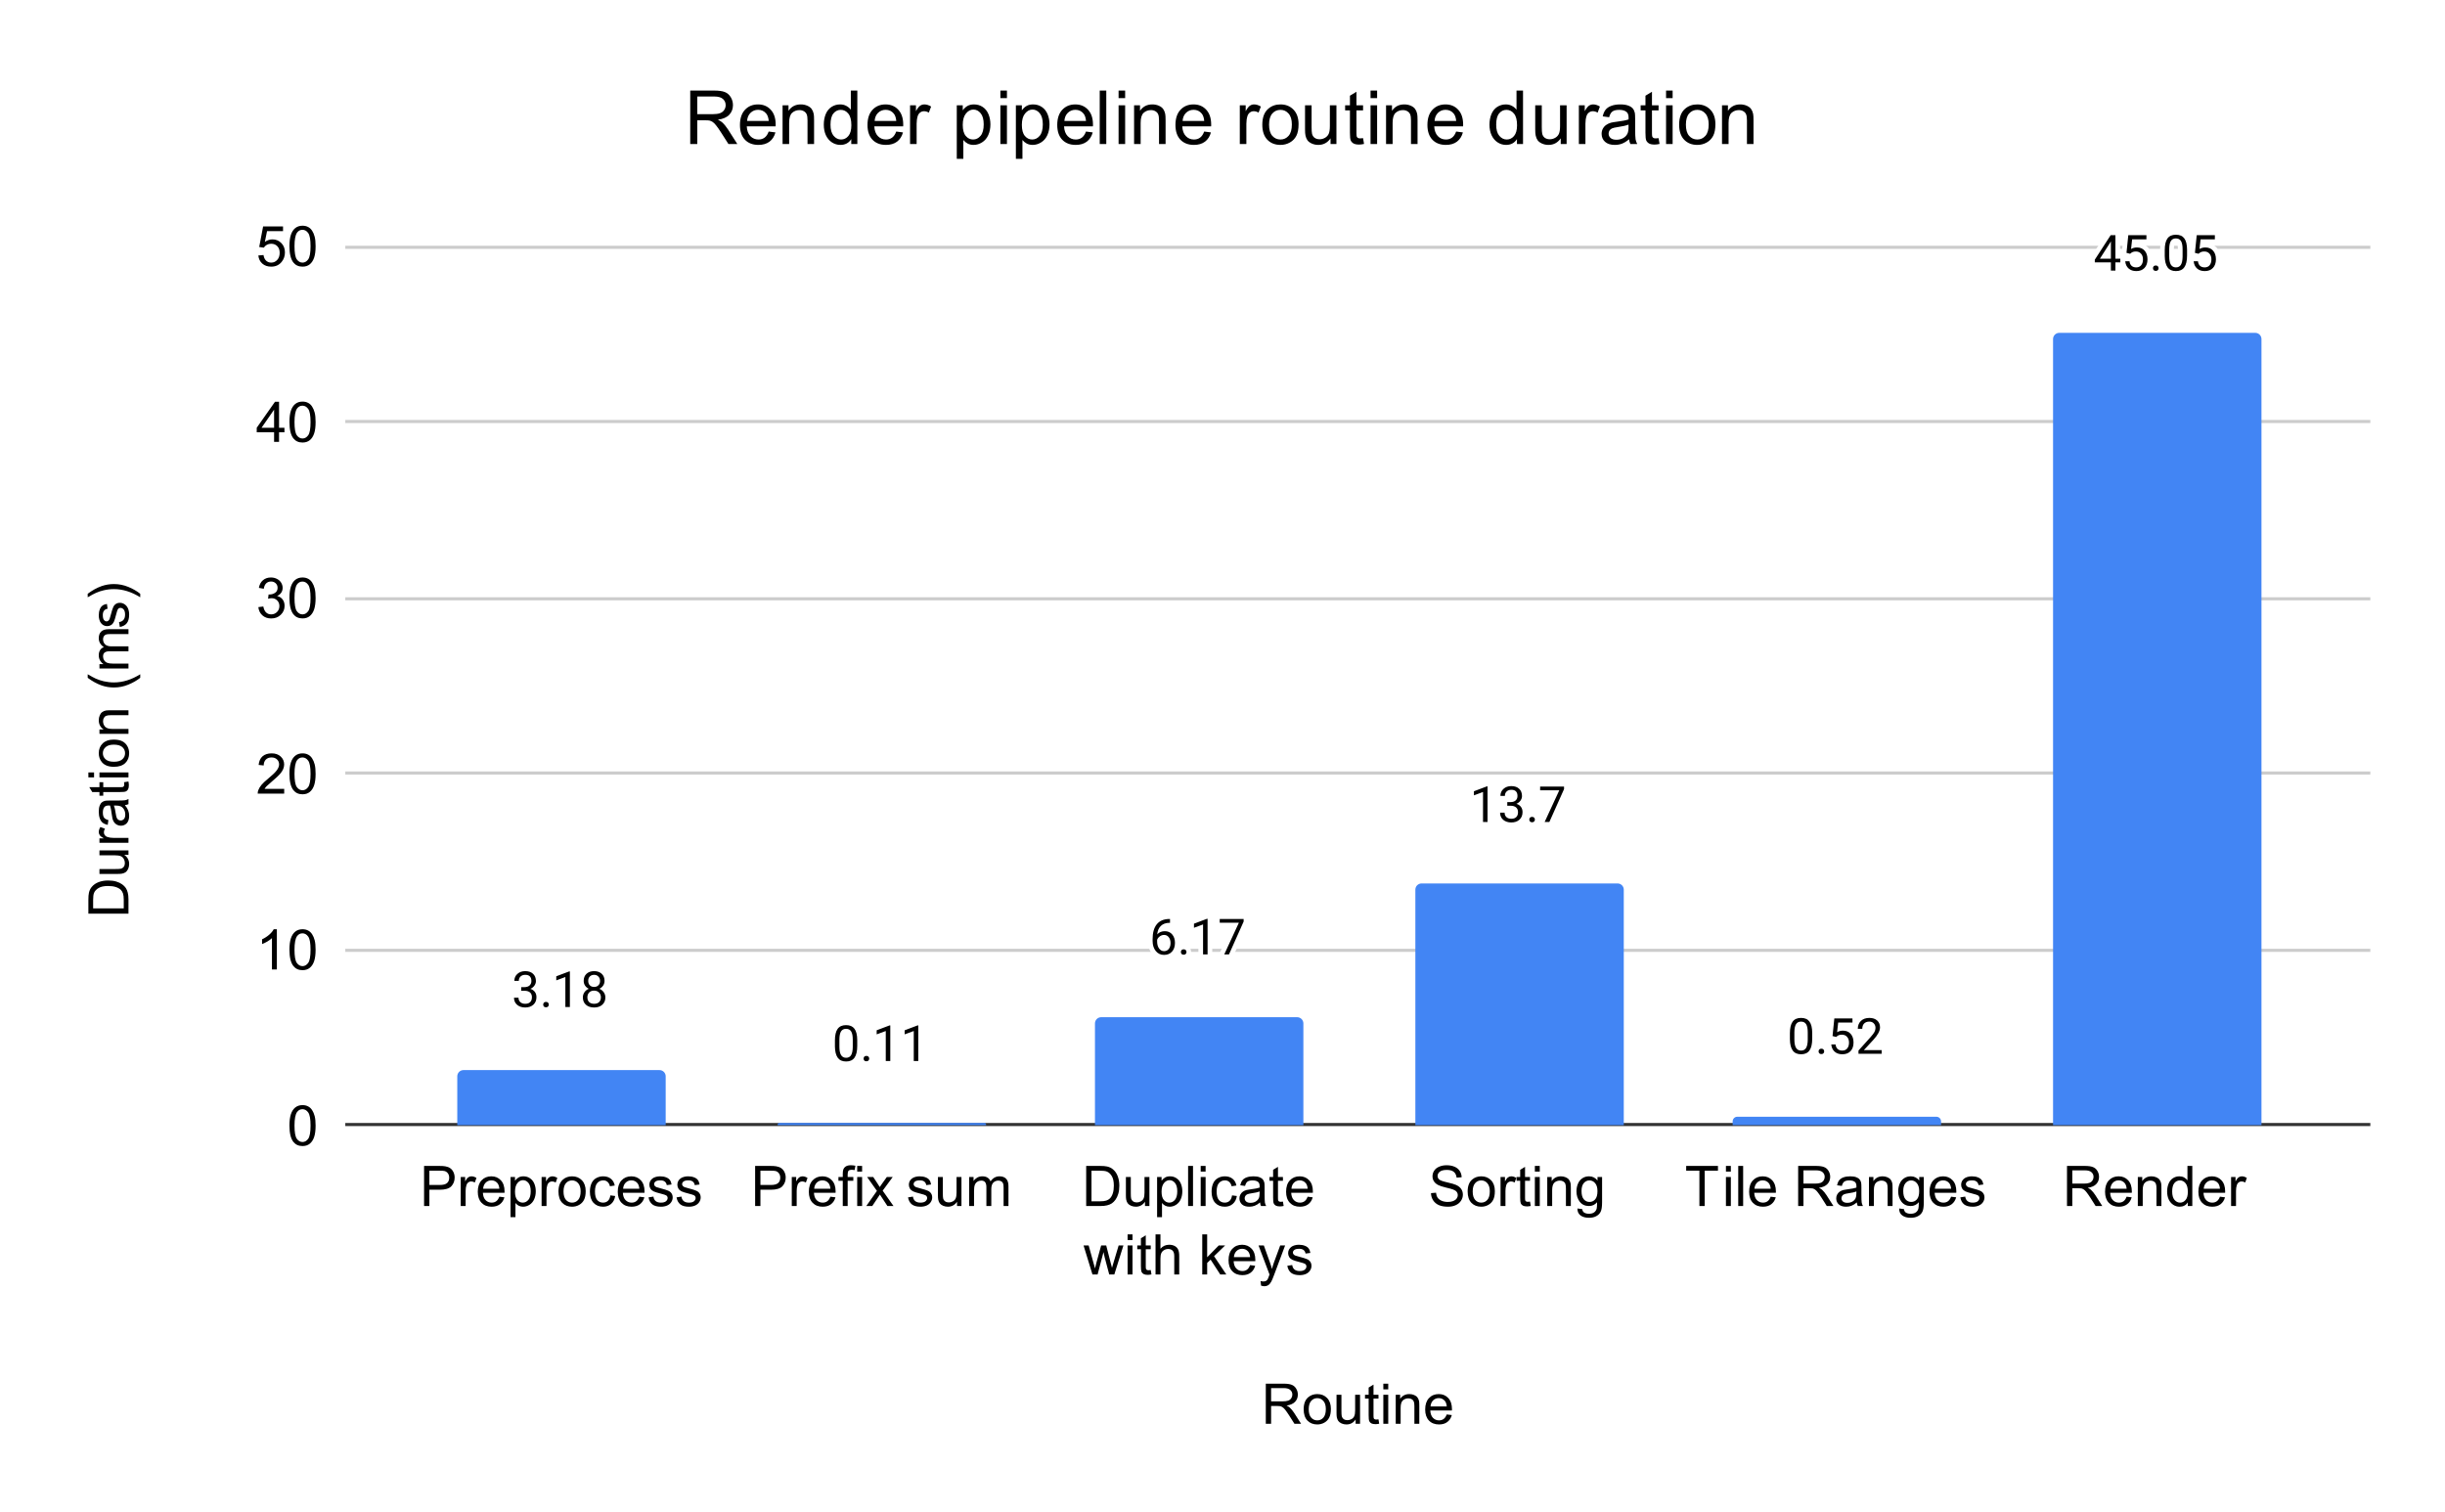 <svg version="1.1" viewBox="0.0 0.0 786.0 486.0" fill="none" stroke="none" stroke-linecap="square" stroke-miterlimit="10" width="786" height="486" xmlns:xlink="http://www.w3.org/1999/xlink" xmlns="http://www.w3.org/2000/svg"><path fill="#ffffff" d="M0 0L786.0 0L786.0 486.0L0 486.0L0 0Z" fill-rule="nonzero"/><path stroke="#333333" stroke-width="1.0" stroke-linecap="butt" d="M111.5 361.5L761.5 361.5" fill-rule="nonzero"/><path stroke="#cccccc" stroke-width="1.0" stroke-linecap="butt" d="M111.5 305.5L761.5 305.5" fill-rule="nonzero"/><path stroke="#cccccc" stroke-width="1.0" stroke-linecap="butt" d="M111.5 248.5L761.5 248.5" fill-rule="nonzero"/><path stroke="#cccccc" stroke-width="1.0" stroke-linecap="butt" d="M111.5 192.5L761.5 192.5" fill-rule="nonzero"/><path stroke="#cccccc" stroke-width="1.0" stroke-linecap="butt" d="M111.5 135.5L761.5 135.5" fill-rule="nonzero"/><path stroke="#cccccc" stroke-width="1.0" stroke-linecap="butt" d="M111.5 79.5L761.5 79.5" fill-rule="nonzero"/><clipPath id="id_0"><path d="M111.3 79.0L761.7 79.0L761.7 361.7L111.3 361.7L111.3 79.0Z" clip-rule="nonzero"/></clipPath><path stroke="#000000" stroke-width="2.0" stroke-linecap="butt" stroke-opacity="0.0" clip-path="url(#id_0)" d="M214.0 362.0L147.0 362.0L147.0 346.0C147.0 344.895 147.895 344.0 149.0 344.0L212.0 344.0C213.105 344.0 214.0 344.895 214.0 346.0Z" fill-rule="nonzero"/><path fill="#4285f4" clip-path="url(#id_0)" d="M214.0 362.0L147.0 362.0L147.0 346.0C147.0 344.895 147.895 344.0 149.0 344.0L212.0 344.0C213.105 344.0 214.0 344.895 214.0 346.0Z" fill-rule="nonzero"/><path stroke="#000000" stroke-width="2.0" stroke-linecap="butt" stroke-opacity="0.0" clip-path="url(#id_0)" d="M317.0 362.0L250.0 362.0L250.0 361.5C250.0 361.224 250.224 361.0 250.5 361.0L316.5 361.0C316.776 361.0 317.0 361.224 317.0 361.5Z" fill-rule="nonzero"/><path fill="#4285f4" clip-path="url(#id_0)" d="M317.0 362.0L250.0 362.0L250.0 361.5C250.0 361.224 250.224 361.0 250.5 361.0L316.5 361.0C316.776 361.0 317.0 361.224 317.0 361.5Z" fill-rule="nonzero"/><path stroke="#000000" stroke-width="2.0" stroke-linecap="butt" stroke-opacity="0.0" clip-path="url(#id_0)" d="M419.0 362.0L352.0 362.0L352.0 329.0C352.0 327.895 352.895 327.0 354.0 327.0L417.0 327.0C418.105 327.0 419.0 327.895 419.0 329.0Z" fill-rule="nonzero"/><path fill="#4285f4" clip-path="url(#id_0)" d="M419.0 362.0L352.0 362.0L352.0 329.0C352.0 327.895 352.895 327.0 354.0 327.0L417.0 327.0C418.105 327.0 419.0 327.895 419.0 329.0Z" fill-rule="nonzero"/><path stroke="#000000" stroke-width="2.0" stroke-linecap="butt" stroke-opacity="0.0" clip-path="url(#id_0)" d="M522.0 362.0L455.0 362.0L455.0 286.0C455.0 284.895 455.895 284.0 457.0 284.0L520.0 284.0C521.105 284.0 522.0 284.895 522.0 286.0Z" fill-rule="nonzero"/><path fill="#4285f4" clip-path="url(#id_0)" d="M522.0 362.0L455.0 362.0L455.0 286.0C455.0 284.895 455.895 284.0 457.0 284.0L520.0 284.0C521.105 284.0 522.0 284.895 522.0 286.0Z" fill-rule="nonzero"/><path stroke="#000000" stroke-width="2.0" stroke-linecap="butt" stroke-opacity="0.0" clip-path="url(#id_0)" d="M624.0 362.0L557.0 362.0L557.0 360.5C557.0 359.672 557.672 359.0 558.5 359.0L622.5 359.0C623.328 359.0 624.0 359.672 624.0 360.5Z" fill-rule="nonzero"/><path fill="#4285f4" clip-path="url(#id_0)" d="M624.0 362.0L557.0 362.0L557.0 360.5C557.0 359.672 557.672 359.0 558.5 359.0L622.5 359.0C623.328 359.0 624.0 359.672 624.0 360.5Z" fill-rule="nonzero"/><path stroke="#000000" stroke-width="2.0" stroke-linecap="butt" stroke-opacity="0.0" clip-path="url(#id_0)" d="M727.0 362.0L660.0 362.0L660.0 109.0C660.0 107.895 660.895 107.0 662.0 107.0L725.0 107.0C726.105 107.0 727.0 107.895 727.0 109.0Z" fill-rule="nonzero"/><path fill="#4285f4" clip-path="url(#id_0)" d="M727.0 362.0L660.0 362.0L660.0 109.0C660.0 107.895 660.895 107.0 662.0 107.0L725.0 107.0C726.105 107.0 727.0 107.895 727.0 109.0Z" fill-rule="nonzero"/><path stroke="#ffffff" stroke-width="3.0" stroke-linejoin="round" stroke-linecap="round" d="M167.547 317.33L168.641 317.33Q169.656 317.314 170.234 316.798Q170.828 316.267 170.828 315.377Q170.828 313.377 168.844 313.377Q167.906 313.377 167.344 313.908Q166.781 314.439 166.781 315.33L165.344 315.33Q165.344 313.97 166.328 313.08Q167.312 312.189 168.844 312.189Q170.453 312.189 171.359 313.048Q172.281 313.892 172.281 315.408Q172.281 316.142 171.797 316.845Q171.312 317.533 170.484 317.877Q171.422 318.173 171.938 318.861Q172.453 319.548 172.453 320.548Q172.453 322.08 171.453 322.986Q170.453 323.877 168.844 323.877Q167.25 323.877 166.234 323.017Q165.234 322.142 165.234 320.72L166.688 320.72Q166.688 321.611 167.266 322.158Q167.859 322.689 168.844 322.689Q169.891 322.689 170.438 322.142Q171.0 321.595 171.0 320.58Q171.0 319.58 170.391 319.048Q169.781 318.517 168.641 318.502L167.547 318.502L167.547 317.33ZM174.625 322.955Q174.625 322.58 174.844 322.33Q175.078 322.08 175.516 322.08Q175.969 322.08 176.188 322.33Q176.422 322.58 176.422 322.955Q176.422 323.314 176.188 323.564Q175.969 323.814 175.516 323.814Q175.078 323.814 174.844 323.564Q174.625 323.314 174.625 322.955ZM183.203 323.72L181.75 323.72L181.75 314.08L178.828 315.158L178.828 313.845L182.969 312.283L183.203 312.283L183.203 323.72ZM194.344 315.314Q194.344 316.158 193.891 316.83Q193.453 317.486 192.688 317.861Q193.578 318.252 194.094 318.986Q194.609 319.72 194.609 320.642Q194.609 322.127 193.609 323.002Q192.625 323.877 191.0 323.877Q189.359 323.877 188.359 323.002Q187.375 322.111 187.375 320.642Q187.375 319.72 187.875 318.986Q188.391 318.236 189.281 317.861Q188.516 317.486 188.078 316.83Q187.641 316.158 187.641 315.314Q187.641 313.877 188.562 313.033Q189.484 312.189 191.0 312.189Q192.5 312.189 193.422 313.033Q194.344 313.877 194.344 315.314ZM193.172 320.611Q193.172 319.658 192.562 319.064Q191.953 318.455 190.969 318.455Q190.0 318.455 189.406 319.048Q188.828 319.642 188.828 320.611Q188.828 321.58 189.391 322.142Q189.969 322.689 191.0 322.689Q192.016 322.689 192.594 322.142Q193.172 321.58 193.172 320.611ZM191.0 313.377Q190.141 313.377 189.609 313.908Q189.094 314.423 189.094 315.33Q189.094 316.205 189.609 316.736Q190.125 317.267 190.984 317.267Q191.859 317.267 192.375 316.736Q192.906 316.205 192.906 315.345Q192.906 314.47 192.359 313.923Q191.828 313.377 191.0 313.377Z" fill-rule="nonzero"/><path fill="#000000" d="M167.547 317.33L168.641 317.33Q169.656 317.314 170.234 316.798Q170.828 316.267 170.828 315.377Q170.828 313.377 168.844 313.377Q167.906 313.377 167.344 313.908Q166.781 314.439 166.781 315.33L165.344 315.33Q165.344 313.97 166.328 313.08Q167.312 312.189 168.844 312.189Q170.453 312.189 171.359 313.048Q172.281 313.892 172.281 315.408Q172.281 316.142 171.797 316.845Q171.312 317.533 170.484 317.877Q171.422 318.173 171.938 318.861Q172.453 319.548 172.453 320.548Q172.453 322.08 171.453 322.986Q170.453 323.877 168.844 323.877Q167.25 323.877 166.234 323.017Q165.234 322.142 165.234 320.72L166.688 320.72Q166.688 321.611 167.266 322.158Q167.859 322.689 168.844 322.689Q169.891 322.689 170.438 322.142Q171.0 321.595 171.0 320.58Q171.0 319.58 170.391 319.048Q169.781 318.517 168.641 318.502L167.547 318.502L167.547 317.33ZM174.625 322.955Q174.625 322.58 174.844 322.33Q175.078 322.08 175.516 322.08Q175.969 322.08 176.188 322.33Q176.422 322.58 176.422 322.955Q176.422 323.314 176.188 323.564Q175.969 323.814 175.516 323.814Q175.078 323.814 174.844 323.564Q174.625 323.314 174.625 322.955ZM183.203 323.72L181.75 323.72L181.75 314.08L178.828 315.158L178.828 313.845L182.969 312.283L183.203 312.283L183.203 323.72ZM194.344 315.314Q194.344 316.158 193.891 316.83Q193.453 317.486 192.688 317.861Q193.578 318.252 194.094 318.986Q194.609 319.72 194.609 320.642Q194.609 322.127 193.609 323.002Q192.625 323.877 191.0 323.877Q189.359 323.877 188.359 323.002Q187.375 322.111 187.375 320.642Q187.375 319.72 187.875 318.986Q188.391 318.236 189.281 317.861Q188.516 317.486 188.078 316.83Q187.641 316.158 187.641 315.314Q187.641 313.877 188.562 313.033Q189.484 312.189 191.0 312.189Q192.5 312.189 193.422 313.033Q194.344 313.877 194.344 315.314ZM193.172 320.611Q193.172 319.658 192.562 319.064Q191.953 318.455 190.969 318.455Q190.0 318.455 189.406 319.048Q188.828 319.642 188.828 320.611Q188.828 321.58 189.391 322.142Q189.969 322.689 191.0 322.689Q192.016 322.689 192.594 322.142Q193.172 321.58 193.172 320.611ZM191.0 313.377Q190.141 313.377 189.609 313.908Q189.094 314.423 189.094 315.33Q189.094 316.205 189.609 316.736Q190.125 317.267 190.984 317.267Q191.859 317.267 192.375 316.736Q192.906 316.205 192.906 315.345Q192.906 314.47 192.359 313.923Q191.828 313.377 191.0 313.377Z" fill-rule="nonzero"/><path stroke="#ffffff" stroke-width="3.0" stroke-linejoin="round" stroke-linecap="round" d="M275.578 336.219Q275.578 338.766 274.703 340Q273.844 341.234 272.0 341.234Q270.188 341.234 269.312 340.031Q268.438 338.812 268.406 336.422L268.406 334.484Q268.406 331.984 269.266 330.766Q270.141 329.547 271.984 329.547Q273.828 329.547 274.688 330.719Q275.562 331.891 275.578 334.344L275.578 336.219ZM274.141 334.25Q274.141 332.406 273.625 331.578Q273.109 330.734 271.984 330.734Q270.875 330.734 270.359 331.578Q269.859 332.406 269.844 334.141L269.844 336.453Q269.844 338.297 270.375 339.172Q270.922 340.047 272.0 340.047Q273.078 340.047 273.594 339.219Q274.109 338.391 274.141 336.609L274.141 334.25ZM277.625 340.312Q277.625 339.937 277.844 339.687Q278.078 339.437 278.516 339.437Q278.969 339.437 279.188 339.687Q279.422 339.937 279.422 340.312Q279.422 340.672 279.188 340.922Q278.969 341.172 278.516 341.172Q278.078 341.172 277.844 340.922Q277.625 340.672 277.625 340.312ZM286.203 341.078L284.75 341.078L284.75 331.437L281.828 332.516L281.828 331.203L285.969 329.641L286.203 329.641L286.203 341.078ZM295.203 341.078L293.75 341.078L293.75 331.437L290.828 332.516L290.828 331.203L294.969 329.641L295.203 329.641L295.203 341.078Z" fill-rule="nonzero"/><path fill="#000000" d="M275.578 336.219Q275.578 338.766 274.703 340Q273.844 341.234 272.0 341.234Q270.188 341.234 269.312 340.031Q268.438 338.812 268.406 336.422L268.406 334.484Q268.406 331.984 269.266 330.766Q270.141 329.547 271.984 329.547Q273.828 329.547 274.688 330.719Q275.562 331.891 275.578 334.344L275.578 336.219ZM274.141 334.25Q274.141 332.406 273.625 331.578Q273.109 330.734 271.984 330.734Q270.875 330.734 270.359 331.578Q269.859 332.406 269.844 334.141L269.844 336.453Q269.844 338.297 270.375 339.172Q270.922 340.047 272.0 340.047Q273.078 340.047 273.594 339.219Q274.109 338.391 274.141 336.609L274.141 334.25ZM277.625 340.312Q277.625 339.937 277.844 339.687Q278.078 339.437 278.516 339.437Q278.969 339.437 279.188 339.687Q279.422 339.937 279.422 340.312Q279.422 340.672 279.188 340.922Q278.969 341.172 278.516 341.172Q278.078 341.172 277.844 340.922Q277.625 340.672 277.625 340.312ZM286.203 341.078L284.75 341.078L284.75 331.437L281.828 332.516L281.828 331.203L285.969 329.641L286.203 329.641L286.203 341.078ZM295.203 341.078L293.75 341.078L293.75 331.437L290.828 332.516L290.828 331.203L294.969 329.641L295.203 329.641L295.203 341.078Z" fill-rule="nonzero"/><path stroke="#ffffff" stroke-width="3.0" stroke-linejoin="round" stroke-linecap="round" d="M376.125 295.424L376.125 296.659L375.859 296.659Q374.172 296.69 373.172 297.659Q372.172 298.627 372.016 300.377Q372.906 299.346 374.469 299.346Q375.953 299.346 376.828 300.393Q377.719 301.44 377.719 303.096Q377.719 304.862 376.766 305.924Q375.812 306.971 374.203 306.971Q372.562 306.971 371.547 305.721Q370.531 304.455 370.531 302.487L370.531 301.924Q370.531 298.784 371.875 297.127Q373.219 295.471 375.859 295.424L376.125 295.424ZM374.219 300.549Q373.484 300.549 372.859 301.002Q372.234 301.44 371.984 302.112L371.984 302.643Q371.984 304.049 372.609 304.909Q373.25 305.768 374.203 305.768Q375.172 305.768 375.734 305.049Q376.297 304.33 376.297 303.174Q376.297 302.002 375.719 301.284Q375.156 300.549 374.219 300.549ZM379.625 306.049Q379.625 305.674 379.844 305.424Q380.078 305.174 380.516 305.174Q380.969 305.174 381.188 305.424Q381.422 305.674 381.422 306.049Q381.422 306.409 381.188 306.659Q380.969 306.909 380.516 306.909Q380.078 306.909 379.844 306.659Q379.625 306.409 379.625 306.049ZM388.203 306.815L386.75 306.815L386.75 297.174L383.828 298.252L383.828 296.94L387.969 295.377L388.203 295.377L388.203 306.815ZM399.797 296.252L395.078 306.815L393.562 306.815L398.266 296.627L392.109 296.627L392.109 295.44L399.797 295.44L399.797 296.252Z" fill-rule="nonzero"/><path fill="#000000" d="M376.125 295.424L376.125 296.659L375.859 296.659Q374.172 296.69 373.172 297.659Q372.172 298.627 372.016 300.377Q372.906 299.346 374.469 299.346Q375.953 299.346 376.828 300.393Q377.719 301.44 377.719 303.096Q377.719 304.862 376.766 305.924Q375.812 306.971 374.203 306.971Q372.562 306.971 371.547 305.721Q370.531 304.455 370.531 302.487L370.531 301.924Q370.531 298.784 371.875 297.127Q373.219 295.471 375.859 295.424L376.125 295.424ZM374.219 300.549Q373.484 300.549 372.859 301.002Q372.234 301.44 371.984 302.112L371.984 302.643Q371.984 304.049 372.609 304.909Q373.25 305.768 374.203 305.768Q375.172 305.768 375.734 305.049Q376.297 304.33 376.297 303.174Q376.297 302.002 375.719 301.284Q375.156 300.549 374.219 300.549ZM379.625 306.049Q379.625 305.674 379.844 305.424Q380.078 305.174 380.516 305.174Q380.969 305.174 381.188 305.424Q381.422 305.674 381.422 306.049Q381.422 306.409 381.188 306.659Q380.969 306.909 380.516 306.909Q380.078 306.909 379.844 306.659Q379.625 306.409 379.625 306.049ZM388.203 306.815L386.75 306.815L386.75 297.174L383.828 298.252L383.828 296.94L387.969 295.377L388.203 295.377L388.203 306.815ZM399.797 296.252L395.078 306.815L393.562 306.815L398.266 296.627L392.109 296.627L392.109 295.44L399.797 295.44L399.797 296.252Z" fill-rule="nonzero"/><path stroke="#ffffff" stroke-width="3.0" stroke-linejoin="round" stroke-linecap="round" d="M478.203 264.24L476.75 264.24L476.75 254.6L473.828 255.678L473.828 254.365L477.969 252.803L478.203 252.803L478.203 264.24ZM484.547 257.85L485.641 257.85Q486.656 257.834 487.234 257.318Q487.828 256.787 487.828 255.896Q487.828 253.896 485.844 253.896Q484.906 253.896 484.344 254.428Q483.781 254.959 483.781 255.85L482.344 255.85Q482.344 254.49 483.328 253.6Q484.312 252.709 485.844 252.709Q487.453 252.709 488.359 253.568Q489.281 254.412 489.281 255.928Q489.281 256.662 488.797 257.365Q488.312 258.053 487.484 258.396Q488.422 258.693 488.938 259.381Q489.453 260.068 489.453 261.068Q489.453 262.6 488.453 263.506Q487.453 264.396 485.844 264.396Q484.25 264.396 483.234 263.537Q482.234 262.662 482.234 261.24L483.688 261.24Q483.688 262.131 484.266 262.678Q484.859 263.209 485.844 263.209Q486.891 263.209 487.438 262.662Q488.0 262.115 488.0 261.1Q488.0 260.1 487.391 259.568Q486.781 259.037 485.641 259.021L484.547 259.021L484.547 257.85ZM491.625 263.475Q491.625 263.1 491.844 262.85Q492.078 262.6 492.516 262.6Q492.969 262.6 493.188 262.85Q493.422 263.1 493.422 263.475Q493.422 263.834 493.188 264.084Q492.969 264.334 492.516 264.334Q492.078 264.334 491.844 264.084Q491.625 263.834 491.625 263.475ZM502.797 253.678L498.078 264.24L496.562 264.24L501.266 254.053L495.109 254.053L495.109 252.865L502.797 252.865L502.797 253.678Z" fill-rule="nonzero"/><path fill="#000000" d="M478.203 264.24L476.75 264.24L476.75 254.6L473.828 255.678L473.828 254.365L477.969 252.803L478.203 252.803L478.203 264.24ZM484.547 257.85L485.641 257.85Q486.656 257.834 487.234 257.318Q487.828 256.787 487.828 255.896Q487.828 253.896 485.844 253.896Q484.906 253.896 484.344 254.428Q483.781 254.959 483.781 255.85L482.344 255.85Q482.344 254.49 483.328 253.6Q484.312 252.709 485.844 252.709Q487.453 252.709 488.359 253.568Q489.281 254.412 489.281 255.928Q489.281 256.662 488.797 257.365Q488.312 258.053 487.484 258.396Q488.422 258.693 488.938 259.381Q489.453 260.068 489.453 261.068Q489.453 262.6 488.453 263.506Q487.453 264.396 485.844 264.396Q484.25 264.396 483.234 263.537Q482.234 262.662 482.234 261.24L483.688 261.24Q483.688 262.131 484.266 262.678Q484.859 263.209 485.844 263.209Q486.891 263.209 487.438 262.662Q488.0 262.115 488.0 261.1Q488.0 260.1 487.391 259.568Q486.781 259.037 485.641 259.021L484.547 259.021L484.547 257.85ZM491.625 263.475Q491.625 263.1 491.844 262.85Q492.078 262.6 492.516 262.6Q492.969 262.6 493.188 262.85Q493.422 263.1 493.422 263.475Q493.422 263.834 493.188 264.084Q492.969 264.334 492.516 264.334Q492.078 264.334 491.844 264.084Q491.625 263.834 491.625 263.475ZM502.797 253.678L498.078 264.24L496.562 264.24L501.266 254.053L495.109 254.053L495.109 252.865L502.797 252.865L502.797 253.678Z" fill-rule="nonzero"/><path stroke="#ffffff" stroke-width="3.0" stroke-linejoin="round" stroke-linecap="round" d="M582.578 333.901Q582.578 336.447 581.703 337.682Q580.844 338.916 579.0 338.916Q577.188 338.916 576.312 337.713Q575.438 336.494 575.406 334.104L575.406 332.166Q575.406 329.666 576.266 328.447Q577.141 327.229 578.984 327.229Q580.828 327.229 581.688 328.401Q582.562 329.572 582.578 332.026L582.578 333.901ZM581.141 331.932Q581.141 330.088 580.625 329.26Q580.109 328.416 578.984 328.416Q577.875 328.416 577.359 329.26Q576.859 330.088 576.844 331.822L576.844 334.135Q576.844 335.979 577.375 336.854Q577.922 337.729 579.0 337.729Q580.078 337.729 580.594 336.901Q581.109 336.072 581.141 334.291L581.141 331.932ZM584.625 337.994Q584.625 337.619 584.844 337.369Q585.078 337.119 585.516 337.119Q585.969 337.119 586.188 337.369Q586.422 337.619 586.422 337.994Q586.422 338.354 586.188 338.604Q585.969 338.854 585.516 338.854Q585.078 338.854 584.844 338.604Q584.625 338.354 584.625 337.994ZM589.109 333.057L589.688 327.385L595.516 327.385L595.516 328.713L590.922 328.713L590.578 331.822Q591.406 331.322 592.469 331.322Q594.031 331.322 594.938 332.354Q595.859 333.385 595.859 335.135Q595.859 336.885 594.906 337.901Q593.953 338.916 592.25 338.916Q590.75 338.916 589.797 338.088Q588.844 337.244 588.703 335.76L590.078 335.76Q590.203 336.744 590.766 337.244Q591.328 337.729 592.25 337.729Q593.266 337.729 593.828 337.041Q594.406 336.354 594.406 335.151Q594.406 334.01 593.781 333.322Q593.172 332.619 592.141 332.619Q591.188 332.619 590.656 333.041L590.266 333.354L589.109 333.057ZM604.906 338.76L597.453 338.76L597.453 337.713L601.391 333.338Q602.266 332.354 602.594 331.729Q602.922 331.104 602.922 330.447Q602.922 329.557 602.375 328.994Q601.844 328.416 600.953 328.416Q599.875 328.416 599.266 329.026Q598.672 329.635 598.672 330.729L597.234 330.729Q597.234 329.166 598.234 328.197Q599.25 327.229 600.953 327.229Q602.531 327.229 603.453 328.057Q604.375 328.885 604.375 330.276Q604.375 331.947 602.234 334.276L599.188 337.572L604.906 337.572L604.906 338.76Z" fill-rule="nonzero"/><path fill="#000000" d="M582.578 333.901Q582.578 336.447 581.703 337.682Q580.844 338.916 579.0 338.916Q577.188 338.916 576.312 337.713Q575.438 336.494 575.406 334.104L575.406 332.166Q575.406 329.666 576.266 328.447Q577.141 327.229 578.984 327.229Q580.828 327.229 581.688 328.401Q582.562 329.572 582.578 332.026L582.578 333.901ZM581.141 331.932Q581.141 330.088 580.625 329.26Q580.109 328.416 578.984 328.416Q577.875 328.416 577.359 329.26Q576.859 330.088 576.844 331.822L576.844 334.135Q576.844 335.979 577.375 336.854Q577.922 337.729 579.0 337.729Q580.078 337.729 580.594 336.901Q581.109 336.072 581.141 334.291L581.141 331.932ZM584.625 337.994Q584.625 337.619 584.844 337.369Q585.078 337.119 585.516 337.119Q585.969 337.119 586.188 337.369Q586.422 337.619 586.422 337.994Q586.422 338.354 586.188 338.604Q585.969 338.854 585.516 338.854Q585.078 338.854 584.844 338.604Q584.625 338.354 584.625 337.994ZM589.109 333.057L589.688 327.385L595.516 327.385L595.516 328.713L590.922 328.713L590.578 331.822Q591.406 331.322 592.469 331.322Q594.031 331.322 594.938 332.354Q595.859 333.385 595.859 335.135Q595.859 336.885 594.906 337.901Q593.953 338.916 592.25 338.916Q590.75 338.916 589.797 338.088Q588.844 337.244 588.703 335.76L590.078 335.76Q590.203 336.744 590.766 337.244Q591.328 337.729 592.25 337.729Q593.266 337.729 593.828 337.041Q594.406 336.354 594.406 335.151Q594.406 334.01 593.781 333.322Q593.172 332.619 592.141 332.619Q591.188 332.619 590.656 333.041L590.266 333.354L589.109 333.057ZM604.906 338.76L597.453 338.76L597.453 337.713L601.391 333.338Q602.266 332.354 602.594 331.729Q602.922 331.104 602.922 330.447Q602.922 329.557 602.375 328.994Q601.844 328.416 600.953 328.416Q599.875 328.416 599.266 329.026Q598.672 329.635 598.672 330.729L597.234 330.729Q597.234 329.166 598.234 328.197Q599.25 327.229 600.953 327.229Q602.531 327.229 603.453 328.057Q604.375 328.885 604.375 330.276Q604.375 331.947 602.234 334.276L599.188 337.572L604.906 337.572L604.906 338.76Z" fill-rule="nonzero"/><path stroke="#ffffff" stroke-width="3.0" stroke-linejoin="round" stroke-linecap="round" d="M680.047 83.159L681.625 83.159L681.625 84.347L680.047 84.347L680.047 86.987L678.594 86.987L678.594 84.347L673.422 84.347L673.422 83.487L678.516 75.612L680.047 75.612L680.047 83.159ZM675.062 83.159L678.594 83.159L678.594 77.581L678.422 77.894L675.062 83.159ZM683.609 81.284L684.188 75.612L690.016 75.612L690.016 76.94L685.422 76.94L685.078 80.05Q685.906 79.55 686.969 79.55Q688.531 79.55 689.438 80.581Q690.359 81.612 690.359 83.362Q690.359 85.112 689.406 86.128Q688.453 87.144 686.75 87.144Q685.25 87.144 684.297 86.315Q683.344 85.472 683.203 83.987L684.578 83.987Q684.703 84.972 685.266 85.472Q685.828 85.956 686.75 85.956Q687.766 85.956 688.328 85.269Q688.906 84.581 688.906 83.378Q688.906 82.237 688.281 81.55Q687.672 80.847 686.641 80.847Q685.688 80.847 685.156 81.269L684.766 81.581L683.609 81.284ZM692.125 86.222Q692.125 85.847 692.344 85.597Q692.578 85.347 693.016 85.347Q693.469 85.347 693.688 85.597Q693.922 85.847 693.922 86.222Q693.922 86.581 693.688 86.831Q693.469 87.081 693.016 87.081Q692.578 87.081 692.344 86.831Q692.125 86.581 692.125 86.222ZM703.078 82.128Q703.078 84.675 702.203 85.909Q701.344 87.144 699.5 87.144Q697.688 87.144 696.812 85.94Q695.938 84.722 695.906 82.331L695.906 80.394Q695.906 77.894 696.766 76.675Q697.641 75.456 699.484 75.456Q701.328 75.456 702.188 76.628Q703.062 77.8 703.078 80.253L703.078 82.128ZM701.641 80.159Q701.641 78.315 701.125 77.487Q700.609 76.644 699.484 76.644Q698.375 76.644 697.859 77.487Q697.359 78.315 697.344 80.05L697.344 82.362Q697.344 84.206 697.875 85.081Q698.422 85.956 699.5 85.956Q700.578 85.956 701.094 85.128Q701.609 84.3 701.641 82.519L701.641 80.159ZM705.609 81.284L706.188 75.612L712.016 75.612L712.016 76.94L707.422 76.94L707.078 80.05Q707.906 79.55 708.969 79.55Q710.531 79.55 711.438 80.581Q712.359 81.612 712.359 83.362Q712.359 85.112 711.406 86.128Q710.453 87.144 708.75 87.144Q707.25 87.144 706.297 86.315Q705.344 85.472 705.203 83.987L706.578 83.987Q706.703 84.972 707.266 85.472Q707.828 85.956 708.75 85.956Q709.766 85.956 710.328 85.269Q710.906 84.581 710.906 83.378Q710.906 82.237 710.281 81.55Q709.672 80.847 708.641 80.847Q707.688 80.847 707.156 81.269L706.766 81.581L705.609 81.284Z" fill-rule="nonzero"/><path fill="#000000" d="M680.047 83.159L681.625 83.159L681.625 84.347L680.047 84.347L680.047 86.987L678.594 86.987L678.594 84.347L673.422 84.347L673.422 83.487L678.516 75.612L680.047 75.612L680.047 83.159ZM675.062 83.159L678.594 83.159L678.594 77.581L678.422 77.894L675.062 83.159ZM683.609 81.284L684.188 75.612L690.016 75.612L690.016 76.94L685.422 76.94L685.078 80.05Q685.906 79.55 686.969 79.55Q688.531 79.55 689.438 80.581Q690.359 81.612 690.359 83.362Q690.359 85.112 689.406 86.128Q688.453 87.144 686.75 87.144Q685.25 87.144 684.297 86.315Q683.344 85.472 683.203 83.987L684.578 83.987Q684.703 84.972 685.266 85.472Q685.828 85.956 686.75 85.956Q687.766 85.956 688.328 85.269Q688.906 84.581 688.906 83.378Q688.906 82.237 688.281 81.55Q687.672 80.847 686.641 80.847Q685.688 80.847 685.156 81.269L684.766 81.581L683.609 81.284ZM692.125 86.222Q692.125 85.847 692.344 85.597Q692.578 85.347 693.016 85.347Q693.469 85.347 693.688 85.597Q693.922 85.847 693.922 86.222Q693.922 86.581 693.688 86.831Q693.469 87.081 693.016 87.081Q692.578 87.081 692.344 86.831Q692.125 86.581 692.125 86.222ZM703.078 82.128Q703.078 84.675 702.203 85.909Q701.344 87.144 699.5 87.144Q697.688 87.144 696.812 85.94Q695.938 84.722 695.906 82.331L695.906 80.394Q695.906 77.894 696.766 76.675Q697.641 75.456 699.484 75.456Q701.328 75.456 702.188 76.628Q703.062 77.8 703.078 80.253L703.078 82.128ZM701.641 80.159Q701.641 78.315 701.125 77.487Q700.609 76.644 699.484 76.644Q698.375 76.644 697.859 77.487Q697.359 78.315 697.344 80.05L697.344 82.362Q697.344 84.206 697.875 85.081Q698.422 85.956 699.5 85.956Q700.578 85.956 701.094 85.128Q701.609 84.3 701.641 82.519L701.641 80.159ZM705.609 81.284L706.188 75.612L712.016 75.612L712.016 76.94L707.422 76.94L707.078 80.05Q707.906 79.55 708.969 79.55Q710.531 79.55 711.438 80.581Q712.359 81.612 712.359 83.362Q712.359 85.112 711.406 86.128Q710.453 87.144 708.75 87.144Q707.25 87.144 706.297 86.315Q705.344 85.472 705.203 83.987L706.578 83.987Q706.703 84.972 707.266 85.472Q707.828 85.956 708.75 85.956Q709.766 85.956 710.328 85.269Q710.906 84.581 710.906 83.378Q710.906 82.237 710.281 81.55Q709.672 80.847 708.641 80.847Q707.688 80.847 707.156 81.269L706.766 81.581L705.609 81.284Z" fill-rule="nonzero"/><path fill="#000000" d="M406.922 457.7L406.922 444.809L412.625 444.809Q414.344 444.809 415.234 445.169Q416.141 445.512 416.672 446.387Q417.219 447.262 417.219 448.325Q417.219 449.7 416.328 450.637Q415.438 451.575 413.594 451.841Q414.266 452.169 414.609 452.481Q415.359 453.169 416.031 454.2L418.266 457.7L416.125 457.7L414.422 455.012Q413.672 453.856 413.188 453.247Q412.703 452.622 412.312 452.387Q411.938 452.137 411.547 452.044Q411.25 451.981 410.594 451.981L408.625 451.981L408.625 457.7L406.922 457.7ZM408.625 450.497L412.281 450.497Q413.453 450.497 414.109 450.262Q414.766 450.012 415.109 449.481Q415.453 448.95 415.453 448.325Q415.453 447.419 414.781 446.825Q414.125 446.231 412.703 446.231L408.625 446.231L408.625 450.497ZM419.094 453.028Q419.094 450.434 420.547 449.184Q421.75 448.153 423.469 448.153Q425.406 448.153 426.625 449.419Q427.844 450.684 427.844 452.903Q427.844 454.7 427.297 455.731Q426.766 456.762 425.734 457.341Q424.703 457.919 423.469 457.919Q421.516 457.919 420.297 456.669Q419.094 455.403 419.094 453.028ZM420.719 453.028Q420.719 454.825 421.5 455.716Q422.281 456.606 423.469 456.606Q424.656 456.606 425.438 455.716Q426.219 454.809 426.219 452.981Q426.219 451.247 425.422 450.356Q424.641 449.466 423.469 449.466Q422.281 449.466 421.5 450.356Q420.719 451.247 420.719 453.028ZM435.797 457.7L435.797 456.325Q434.719 457.919 432.844 457.919Q432.016 457.919 431.297 457.606Q430.578 457.278 430.234 456.809Q429.891 456.325 429.75 455.622Q429.656 455.153 429.656 454.153L429.656 448.372L431.234 448.372L431.234 453.544Q431.234 454.778 431.328 455.216Q431.484 455.841 431.969 456.2Q432.453 456.544 433.156 456.544Q433.875 456.544 434.5 456.184Q435.125 455.825 435.375 455.2Q435.641 454.559 435.641 453.372L435.641 448.372L437.219 448.372L437.219 457.7L435.797 457.7ZM443.141 456.278L443.375 457.684Q442.703 457.825 442.172 457.825Q441.312 457.825 440.828 457.559Q440.359 457.278 440.172 456.841Q439.984 456.387 439.984 454.966L439.984 449.591L438.812 449.591L438.812 448.372L439.984 448.372L439.984 446.059L441.547 445.106L441.547 448.372L443.141 448.372L443.141 449.591L441.547 449.591L441.547 455.059Q441.547 455.731 441.625 455.934Q441.719 456.122 441.906 456.231Q442.094 456.341 442.453 456.341Q442.703 456.341 443.141 456.278ZM444.703 446.637L444.703 444.809L446.281 444.809L446.281 446.637L444.703 446.637ZM444.703 457.7L444.703 448.372L446.281 448.372L446.281 457.7L444.703 457.7ZM448.688 457.7L448.688 448.372L450.109 448.372L450.109 449.7Q451.141 448.153 453.078 448.153Q453.922 448.153 454.625 448.466Q455.344 448.762 455.688 449.262Q456.047 449.747 456.188 450.419Q456.266 450.856 456.266 451.966L456.266 457.7L454.688 457.7L454.688 452.028Q454.688 451.059 454.5 450.575Q454.328 450.091 453.844 449.809Q453.375 449.528 452.75 449.528Q451.734 449.528 451.0 450.169Q450.266 450.809 450.266 452.606L450.266 457.7L448.688 457.7ZM465.078 454.7L466.719 454.903Q466.328 456.325 465.281 457.122Q464.234 457.919 462.609 457.919Q460.562 457.919 459.359 456.653Q458.156 455.387 458.156 453.106Q458.156 450.762 459.359 449.466Q460.578 448.153 462.516 448.153Q464.391 448.153 465.578 449.434Q466.766 450.7 466.766 453.012Q466.766 453.153 466.75 453.434L459.797 453.434Q459.875 454.981 460.656 455.794Q461.453 456.606 462.609 456.606Q463.484 456.606 464.094 456.153Q464.719 455.7 465.078 454.7ZM459.875 452.137L465.094 452.137Q464.984 450.966 464.5 450.372Q463.734 449.45 462.531 449.45Q461.453 449.45 460.703 450.184Q459.969 450.919 459.875 452.137Z" fill-rule="nonzero"/><path fill="#000000" d="M41.3 293.709L28.409 293.709L28.409 289.272Q28.409 287.772 28.597 286.975Q28.847 285.866 29.519 285.084Q30.378 284.069 31.722 283.569Q33.066 283.053 34.784 283.053Q36.253 283.053 37.394 283.397Q38.519 283.741 39.269 284.288Q40.003 284.819 40.441 285.459Q40.863 286.084 41.081 286.991Q41.3 287.897 41.3 289.069L41.3 293.709ZM39.784 292.006L39.784 289.256Q39.784 287.975 39.55 287.256Q39.3 286.538 38.878 286.1Q38.269 285.491 37.253 285.163Q36.222 284.819 34.753 284.819Q32.738 284.819 31.659 285.491Q30.566 286.147 30.206 287.1Q29.941 287.772 29.941 289.303L29.941 292.006L39.784 292.006ZM41.3 274.803L39.925 274.803Q41.519 275.881 41.519 277.756Q41.519 278.584 41.206 279.303Q40.878 280.022 40.409 280.366Q39.925 280.709 39.222 280.85Q38.753 280.944 37.753 280.944L31.972 280.944L31.972 279.366L37.144 279.366Q38.378 279.366 38.816 279.272Q39.441 279.116 39.8 278.631Q40.144 278.147 40.144 277.444Q40.144 276.725 39.784 276.1Q39.425 275.475 38.8 275.225Q38.159 274.959 36.972 274.959L31.972 274.959L31.972 273.381L41.3 273.381L41.3 274.803ZM41.3 270.928L31.972 270.928L31.972 269.506L33.378 269.506Q32.394 268.959 32.081 268.506Q31.753 268.038 31.753 267.491Q31.753 266.678 32.269 265.866L33.738 266.397Q33.394 266.991 33.394 267.569Q33.394 268.084 33.706 268.506Q34.019 268.913 34.566 269.084Q35.409 269.35 36.409 269.35L41.3 269.35L41.3 270.928ZM40.144 258.819Q40.894 259.694 41.206 260.522Q41.519 261.334 41.519 262.256Q41.519 263.803 40.769 264.631Q40.003 265.444 38.831 265.444Q38.159 265.444 37.597 265.131Q37.019 264.819 36.675 264.319Q36.331 263.819 36.159 263.178Q36.034 262.709 35.925 261.772Q35.691 259.866 35.378 258.959Q35.05 258.944 34.956 258.944Q34.003 258.944 33.597 259.397Q33.066 260.006 33.066 261.194Q33.066 262.319 33.456 262.85Q33.847 263.381 34.847 263.631L34.628 265.178Q33.628 264.959 33.019 264.491Q32.409 264.006 32.081 263.1Q31.753 262.178 31.753 260.959Q31.753 259.772 32.034 259.022Q32.316 258.272 32.753 257.928Q33.175 257.569 33.816 257.428Q34.222 257.35 35.284 257.35L37.394 257.35Q39.597 257.35 40.191 257.256Q40.769 257.147 41.3 256.85L41.3 258.506Q40.8 258.756 40.144 258.819ZM36.613 258.959Q36.972 259.819 37.206 261.538Q37.347 262.506 37.534 262.913Q37.706 263.319 38.05 263.538Q38.378 263.756 38.8 263.756Q39.425 263.756 39.847 263.288Q40.269 262.803 40.269 261.881Q40.269 260.959 39.878 260.256Q39.472 259.538 38.784 259.209Q38.238 258.959 37.191 258.959L36.613 258.959ZM39.878 251.459L41.284 251.225Q41.425 251.897 41.425 252.428Q41.425 253.287 41.159 253.772Q40.878 254.241 40.441 254.428Q39.988 254.616 38.566 254.616L33.191 254.616L33.191 255.787L31.972 255.787L31.972 254.616L29.659 254.616L28.706 253.053L31.972 253.053L31.972 251.459L33.191 251.459L33.191 253.053L38.659 253.053Q39.331 253.053 39.534 252.975Q39.722 252.881 39.831 252.694Q39.941 252.506 39.941 252.147Q39.941 251.897 39.878 251.459ZM30.238 249.897L28.409 249.897L28.409 248.319L30.238 248.319L30.238 249.897ZM41.3 249.897L31.972 249.897L31.972 248.319L41.3 248.319L41.3 249.897ZM36.628 246.506Q34.034 246.506 32.784 245.053Q31.753 243.85 31.753 242.131Q31.753 240.194 33.019 238.975Q34.284 237.756 36.503 237.756Q38.3 237.756 39.331 238.303Q40.363 238.834 40.941 239.866Q41.519 240.897 41.519 242.131Q41.519 244.084 40.269 245.303Q39.003 246.506 36.628 246.506ZM36.628 244.881Q38.425 244.881 39.316 244.1Q40.206 243.319 40.206 242.131Q40.206 240.944 39.316 240.162Q38.409 239.381 36.581 239.381Q34.847 239.381 33.956 240.178Q33.066 240.959 33.066 242.131Q33.066 243.319 33.956 244.1Q34.847 244.881 36.628 244.881ZM41.3 235.912L31.972 235.912L31.972 234.491L33.3 234.491Q31.753 233.459 31.753 231.522Q31.753 230.678 32.066 229.975Q32.363 229.256 32.863 228.912Q33.347 228.553 34.019 228.412Q34.456 228.334 35.566 228.334L41.3 228.334L41.3 229.912L35.628 229.912Q34.659 229.912 34.175 230.1Q33.691 230.272 33.409 230.756Q33.128 231.225 33.128 231.85Q33.128 232.866 33.769 233.6Q34.409 234.334 36.206 234.334L41.3 234.334L41.3 235.912ZM45.081 217.897Q43.441 219.194 41.222 220.1Q39.003 221.006 36.628 221.006Q34.534 221.006 32.628 220.334Q30.394 219.537 28.191 217.897L28.191 216.756Q30.019 217.819 30.8 218.162Q32.019 218.694 33.331 219.006Q34.988 219.381 36.644 219.381Q40.863 219.381 45.081 216.756L45.081 217.897ZM41.3 214.912L31.972 214.912L31.972 213.491L33.269 213.491Q32.597 213.053 32.175 212.334Q31.753 211.6 31.753 210.662Q31.753 209.631 32.191 208.975Q32.613 208.303 33.394 208.037Q31.753 206.928 31.753 205.147Q31.753 203.756 32.534 203.022Q33.3 202.272 34.894 202.272L41.3 202.272L41.3 203.834L35.425 203.834Q34.472 203.834 34.05 203.991Q33.628 204.147 33.378 204.553Q33.128 204.959 33.128 205.506Q33.128 206.491 33.784 207.147Q34.441 207.787 35.878 207.787L41.3 207.787L41.3 209.366L35.238 209.366Q34.175 209.366 33.659 209.756Q33.128 210.147 33.128 211.022Q33.128 211.694 33.488 212.256Q33.831 212.819 34.503 213.084Q35.175 213.334 36.456 213.334L41.3 213.334L41.3 214.912ZM38.519 201.553L38.269 199.975Q39.206 199.85 39.706 199.256Q40.206 198.647 40.206 197.569Q40.206 196.475 39.769 195.944Q39.316 195.412 38.722 195.412Q38.191 195.412 37.878 195.881Q37.675 196.209 37.347 197.506Q36.909 199.241 36.597 199.912Q36.269 200.584 35.706 200.944Q35.128 201.287 34.441 201.287Q33.816 201.287 33.284 201.006Q32.753 200.709 32.409 200.225Q32.128 199.85 31.941 199.209Q31.753 198.569 31.753 197.85Q31.753 196.741 32.081 195.912Q32.394 195.084 32.941 194.694Q33.472 194.287 34.378 194.147L34.581 195.694Q33.863 195.803 33.456 196.303Q33.05 196.803 33.05 197.725Q33.05 198.819 33.409 199.287Q33.769 199.756 34.253 199.756Q34.566 199.756 34.816 199.553Q35.066 199.366 35.238 198.959Q35.316 198.709 35.644 197.553Q36.081 195.881 36.378 195.225Q36.659 194.553 37.206 194.178Q37.753 193.787 38.55 193.787Q39.347 193.787 40.05 194.256Q40.753 194.709 41.144 195.584Q41.519 196.459 41.519 197.553Q41.519 199.381 40.769 200.334Q40.003 201.287 38.519 201.553ZM45.081 190.881L45.081 192.006Q40.863 189.381 36.644 189.381Q34.988 189.381 33.363 189.756Q32.05 190.053 30.831 190.6Q30.034 190.944 28.191 192.006L28.191 190.881Q30.394 189.225 32.628 188.428Q34.534 187.756 36.628 187.756Q39.003 187.756 41.222 188.662Q43.441 189.569 45.081 190.881Z" fill-rule="nonzero"/><path fill="#000000" d="M93.05 361.841Q93.05 359.559 93.519 358.169Q93.987 356.778 94.909 356.028Q95.847 355.262 97.253 355.262Q98.284 355.262 99.066 355.684Q99.847 356.091 100.347 356.887Q100.862 357.669 101.159 358.809Q101.456 359.934 101.456 361.841Q101.456 364.106 100.987 365.512Q100.519 366.903 99.581 367.669Q98.659 368.419 97.253 368.419Q95.378 368.419 94.316 367.091Q93.05 365.481 93.05 361.841ZM94.675 361.841Q94.675 365.012 95.409 366.075Q96.159 367.122 97.253 367.122Q98.331 367.122 99.081 366.075Q99.831 365.012 99.831 361.841Q99.831 358.669 99.081 357.622Q98.331 356.575 97.237 356.575Q96.144 356.575 95.487 357.497Q94.675 358.669 94.675 361.841Z" fill-rule="nonzero"/><path fill="#000000" d="M89.003 311.66L87.425 311.66L87.425 301.582Q86.847 302.129 85.925 302.676Q85.003 303.207 84.253 303.488L84.253 301.957Q85.581 301.332 86.581 300.441Q87.581 299.551 87.987 298.723L89.003 298.723L89.003 311.66ZM93.05 305.301Q93.05 303.019 93.519 301.629Q93.987 300.238 94.909 299.488Q95.847 298.723 97.253 298.723Q98.284 298.723 99.066 299.144Q99.847 299.551 100.347 300.348Q100.862 301.129 101.159 302.269Q101.456 303.394 101.456 305.301Q101.456 307.566 100.987 308.973Q100.519 310.363 99.581 311.129Q98.659 311.879 97.253 311.879Q95.378 311.879 94.316 310.551Q93.05 308.941 93.05 305.301ZM94.675 305.301Q94.675 308.473 95.409 309.535Q96.159 310.582 97.253 310.582Q98.331 310.582 99.081 309.535Q99.831 308.473 99.831 305.301Q99.831 302.129 99.081 301.082Q98.331 300.035 97.237 300.035Q96.144 300.035 95.487 300.957Q94.675 302.129 94.675 305.301Z" fill-rule="nonzero"/><path fill="#000000" d="M91.362 253.604L91.362 255.12L82.847 255.12Q82.831 254.542 83.034 254.026Q83.362 253.151 84.066 252.308Q84.784 251.464 86.144 250.354Q88.237 248.636 88.972 247.636Q89.722 246.62 89.722 245.729Q89.722 244.776 89.05 244.136Q88.378 243.495 87.3 243.495Q86.144 243.495 85.456 244.183Q84.784 244.87 84.769 246.073L83.144 245.901Q83.316 244.089 84.394 243.136Q85.487 242.183 87.331 242.183Q89.175 242.183 90.253 243.214Q91.347 244.245 91.347 245.761Q91.347 246.526 91.019 247.276Q90.706 248.026 89.972 248.854Q89.237 249.683 87.534 251.12Q86.112 252.323 85.706 252.745Q85.3 253.167 85.05 253.604L91.362 253.604ZM93.05 248.761Q93.05 246.479 93.519 245.089Q93.987 243.698 94.909 242.948Q95.847 242.183 97.253 242.183Q98.284 242.183 99.066 242.604Q99.847 243.011 100.347 243.808Q100.862 244.589 101.159 245.729Q101.456 246.854 101.456 248.761Q101.456 251.026 100.987 252.433Q100.519 253.823 99.581 254.589Q98.659 255.339 97.253 255.339Q95.378 255.339 94.316 254.011Q93.05 252.401 93.05 248.761ZM94.675 248.761Q94.675 251.933 95.409 252.995Q96.159 254.042 97.253 254.042Q98.331 254.042 99.081 252.995Q99.831 251.933 99.831 248.761Q99.831 245.589 99.081 244.542Q98.331 243.495 97.237 243.495Q96.144 243.495 95.487 244.417Q94.675 245.589 94.675 248.761Z" fill-rule="nonzero"/><path fill="#000000" d="M83.05 195.174L84.644 194.971Q84.909 196.314 85.566 196.908Q86.222 197.502 87.159 197.502Q88.284 197.502 89.05 196.736Q89.816 195.955 89.816 194.814Q89.816 193.721 89.097 193.018Q88.394 192.299 87.3 192.299Q86.847 192.299 86.175 192.486L86.347 191.096Q86.503 191.111 86.612 191.111Q87.612 191.111 88.425 190.58Q89.237 190.049 89.237 188.955Q89.237 188.08 88.644 187.518Q88.05 186.939 87.128 186.939Q86.206 186.939 85.581 187.518Q84.972 188.096 84.8 189.268L83.222 188.986Q83.503 187.393 84.534 186.518Q85.566 185.643 87.097 185.643Q88.144 185.643 89.034 186.096Q89.925 186.549 90.394 187.33Q90.862 188.111 90.862 188.986Q90.862 189.83 90.409 190.518Q89.972 191.189 89.081 191.596Q90.222 191.861 90.847 192.705Q91.487 193.533 91.487 194.768Q91.487 196.455 90.253 197.643Q89.034 198.814 87.159 198.814Q85.456 198.814 84.331 197.799Q83.222 196.783 83.05 195.174ZM93.05 192.221Q93.05 189.939 93.519 188.549Q93.987 187.158 94.909 186.408Q95.847 185.643 97.253 185.643Q98.284 185.643 99.066 186.064Q99.847 186.471 100.347 187.268Q100.862 188.049 101.159 189.189Q101.456 190.314 101.456 192.221Q101.456 194.486 100.987 195.893Q100.519 197.283 99.581 198.049Q98.659 198.799 97.253 198.799Q95.378 198.799 94.316 197.471Q93.05 195.861 93.05 192.221ZM94.675 192.221Q94.675 195.393 95.409 196.455Q96.159 197.502 97.253 197.502Q98.331 197.502 99.081 196.455Q99.831 195.393 99.831 192.221Q99.831 189.049 99.081 188.002Q98.331 186.955 97.237 186.955Q96.144 186.955 95.487 187.877Q94.675 189.049 94.675 192.221Z" fill-rule="nonzero"/><path fill="#000000" d="M88.112 142.04L88.112 138.962L82.534 138.962L82.534 137.509L88.409 129.149L89.706 129.149L89.706 137.509L91.441 137.509L91.441 138.962L89.706 138.962L89.706 142.04L88.112 142.04ZM88.112 137.509L88.112 131.696L84.081 137.509L88.112 137.509ZM93.05 135.681Q93.05 133.399 93.519 132.009Q93.987 130.618 94.909 129.868Q95.847 129.102 97.253 129.102Q98.284 129.102 99.066 129.524Q99.847 129.931 100.347 130.727Q100.862 131.509 101.159 132.649Q101.456 133.774 101.456 135.681Q101.456 137.946 100.987 139.352Q100.519 140.743 99.581 141.509Q98.659 142.259 97.253 142.259Q95.378 142.259 94.316 140.931Q93.05 139.321 93.05 135.681ZM94.675 135.681Q94.675 138.852 95.409 139.915Q96.159 140.962 97.253 140.962Q98.331 140.962 99.081 139.915Q99.831 138.852 99.831 135.681Q99.831 132.509 99.081 131.462Q98.331 130.415 97.237 130.415Q96.144 130.415 95.487 131.337Q94.675 132.509 94.675 135.681Z" fill-rule="nonzero"/><path fill="#000000" d="M83.05 82.125L84.706 81.984Q84.894 83.203 85.566 83.812Q86.237 84.422 87.191 84.422Q88.331 84.422 89.112 83.562Q89.909 82.703 89.909 81.266Q89.909 79.922 89.144 79.141Q88.394 78.359 87.159 78.359Q86.394 78.359 85.769 78.703Q85.159 79.047 84.816 79.609L83.331 79.406L84.581 72.797L90.987 72.797L90.987 74.297L85.847 74.297L85.144 77.766Q86.316 76.953 87.581 76.953Q89.269 76.953 90.425 78.125Q91.597 79.297 91.597 81.125Q91.597 82.875 90.566 84.156Q89.331 85.719 87.191 85.719Q85.425 85.719 84.316 84.734Q83.206 83.75 83.05 82.125ZM93.05 79.141Q93.05 76.859 93.519 75.469Q93.987 74.078 94.909 73.328Q95.847 72.562 97.253 72.562Q98.284 72.562 99.066 72.984Q99.847 73.391 100.347 74.188Q100.862 74.969 101.159 76.109Q101.456 77.234 101.456 79.141Q101.456 81.406 100.987 82.812Q100.519 84.203 99.581 84.969Q98.659 85.719 97.253 85.719Q95.378 85.719 94.316 84.391Q93.05 82.781 93.05 79.141ZM94.675 79.141Q94.675 82.312 95.409 83.375Q96.159 84.422 97.253 84.422Q98.331 84.422 99.081 83.375Q99.831 82.312 99.831 79.141Q99.831 75.969 99.081 74.922Q98.331 73.875 97.237 73.875Q96.144 73.875 95.487 74.797Q94.675 75.969 94.675 79.141Z" fill-rule="nonzero"/><path fill="#000000" d="M136.328 387.7L136.328 374.809L141.187 374.809Q142.468 374.809 143.14 374.934Q144.093 375.091 144.734 375.544Q145.375 375.981 145.765 376.794Q146.156 377.591 146.156 378.544Q146.156 380.184 145.109 381.325Q144.062 382.466 141.343 382.466L138.031 382.466L138.031 387.7L136.328 387.7ZM138.031 380.934L141.359 380.934Q143.015 380.934 143.703 380.325Q144.406 379.716 144.406 378.591Q144.406 377.778 144 377.216Q143.593 376.637 142.921 376.45Q142.484 376.341 141.328 376.341L138.031 376.341L138.031 380.934ZM148.109 387.7L148.109 378.372L149.531 378.372L149.531 379.778Q150.078 378.794 150.531 378.481Q151 378.153 151.546 378.153Q152.359 378.153 153.171 378.669L152.64 380.137Q152.046 379.794 151.468 379.794Q150.953 379.794 150.531 380.106Q150.125 380.419 149.953 380.966Q149.687 381.809 149.687 382.809L149.687 387.7L148.109 387.7ZM160.515 384.7L162.156 384.903Q161.765 386.325 160.718 387.122Q159.671 387.919 158.046 387.919Q156 387.919 154.796 386.653Q153.593 385.387 153.593 383.106Q153.593 380.762 154.796 379.466Q156.015 378.153 157.953 378.153Q159.828 378.153 161.015 379.434Q162.203 380.7 162.203 383.012Q162.203 383.153 162.187 383.434L155.234 383.434Q155.312 384.981 156.093 385.794Q156.89 386.606 158.046 386.606Q158.921 386.606 159.531 386.153Q160.156 385.7 160.515 384.7ZM155.312 382.137L160.531 382.137Q160.421 380.966 159.937 380.372Q159.171 379.45 157.968 379.45Q156.89 379.45 156.14 380.184Q155.406 380.919 155.312 382.137ZM164.125 391.278L164.125 378.372L165.562 378.372L165.562 379.575Q166.078 378.872 166.718 378.512Q167.359 378.153 168.265 378.153Q169.468 378.153 170.375 378.778Q171.296 379.387 171.765 380.512Q172.234 381.622 172.234 382.966Q172.234 384.387 171.718 385.544Q171.203 386.684 170.218 387.309Q169.234 387.919 168.156 387.919Q167.375 387.919 166.734 387.591Q166.109 387.247 165.703 386.731L165.703 391.278L164.125 391.278ZM165.562 383.091Q165.562 384.887 166.281 385.747Q167.015 386.606 168.046 386.606Q169.109 386.606 169.859 385.716Q170.609 384.825 170.609 382.95Q170.609 381.169 169.875 380.278Q169.14 379.387 168.125 379.387Q167.109 379.387 166.328 380.341Q165.562 381.278 165.562 383.091ZM174.109 387.7L174.109 378.372L175.531 378.372L175.531 379.778Q176.078 378.794 176.531 378.481Q177 378.153 177.546 378.153Q178.359 378.153 179.171 378.669L178.64 380.137Q178.046 379.794 177.468 379.794Q176.953 379.794 176.531 380.106Q176.125 380.419 175.953 380.966Q175.687 381.809 175.687 382.809L175.687 387.7L174.109 387.7ZM179.531 383.028Q179.531 380.434 180.984 379.184Q182.187 378.153 183.906 378.153Q185.843 378.153 187.062 379.419Q188.281 380.684 188.281 382.903Q188.281 384.7 187.734 385.731Q187.203 386.762 186.171 387.341Q185.14 387.919 183.906 387.919Q181.953 387.919 180.734 386.669Q179.531 385.403 179.531 383.028ZM181.156 383.028Q181.156 384.825 181.937 385.716Q182.718 386.606 183.906 386.606Q185.093 386.606 185.875 385.716Q186.656 384.809 186.656 382.981Q186.656 381.247 185.859 380.356Q185.078 379.466 183.906 379.466Q182.718 379.466 181.937 380.356Q181.156 381.247 181.156 383.028ZM196.218 384.278L197.765 384.481Q197.515 386.091 196.468 387.012Q195.421 387.919 193.89 387.919Q191.968 387.919 190.796 386.669Q189.64 385.403 189.64 383.075Q189.64 381.559 190.14 380.434Q190.64 379.294 191.656 378.731Q192.687 378.153 193.89 378.153Q195.421 378.153 196.375 378.934Q197.343 379.7 197.625 381.106L196.078 381.341Q195.859 380.403 195.296 379.934Q194.75 379.45 193.953 379.45Q192.765 379.45 192.015 380.309Q191.265 381.169 191.265 383.028Q191.265 384.903 191.984 385.762Q192.703 386.606 193.875 386.606Q194.796 386.606 195.421 386.044Q196.046 385.466 196.218 384.278ZM205.515 384.7L207.156 384.903Q206.765 386.325 205.718 387.122Q204.671 387.919 203.046 387.919Q201 387.919 199.796 386.653Q198.593 385.387 198.593 383.106Q198.593 380.762 199.796 379.466Q201.015 378.153 202.953 378.153Q204.828 378.153 206.015 379.434Q207.203 380.7 207.203 383.012Q207.203 383.153 207.187 383.434L200.234 383.434Q200.312 384.981 201.093 385.794Q201.89 386.606 203.046 386.606Q203.921 386.606 204.531 386.153Q205.156 385.7 205.515 384.7ZM200.312 382.137L205.531 382.137Q205.421 380.966 204.937 380.372Q204.171 379.45 202.968 379.45Q201.89 379.45 201.14 380.184Q200.406 380.919 200.312 382.137ZM208.484 384.919L210.062 384.669Q210.187 385.606 210.781 386.106Q211.39 386.606 212.468 386.606Q213.562 386.606 214.093 386.169Q214.625 385.716 214.625 385.122Q214.625 384.591 214.156 384.278Q213.828 384.075 212.531 383.747Q210.796 383.309 210.125 382.997Q209.453 382.669 209.093 382.106Q208.75 381.528 208.75 380.841Q208.75 380.216 209.031 379.684Q209.328 379.153 209.812 378.809Q210.187 378.528 210.828 378.341Q211.468 378.153 212.187 378.153Q213.296 378.153 214.125 378.481Q214.953 378.794 215.343 379.341Q215.75 379.872 215.89 380.778L214.343 380.981Q214.234 380.262 213.734 379.856Q213.234 379.45 212.312 379.45Q211.218 379.45 210.75 379.809Q210.281 380.169 210.281 380.653Q210.281 380.966 210.484 381.216Q210.671 381.466 211.078 381.637Q211.328 381.716 212.484 382.044Q214.156 382.481 214.812 382.778Q215.484 383.059 215.859 383.606Q216.25 384.153 216.25 384.95Q216.25 385.747 215.781 386.45Q215.328 387.153 214.453 387.544Q213.578 387.919 212.484 387.919Q210.656 387.919 209.703 387.169Q208.75 386.403 208.484 384.919ZM217.484 384.919L219.062 384.669Q219.187 385.606 219.781 386.106Q220.39 386.606 221.468 386.606Q222.562 386.606 223.093 386.169Q223.625 385.716 223.625 385.122Q223.625 384.591 223.156 384.278Q222.828 384.075 221.531 383.747Q219.796 383.309 219.125 382.997Q218.453 382.669 218.093 382.106Q217.75 381.528 217.75 380.841Q217.75 380.216 218.031 379.684Q218.328 379.153 218.812 378.809Q219.187 378.528 219.828 378.341Q220.468 378.153 221.187 378.153Q222.296 378.153 223.125 378.481Q223.953 378.794 224.343 379.341Q224.75 379.872 224.89 380.778L223.343 380.981Q223.234 380.262 222.734 379.856Q222.234 379.45 221.312 379.45Q220.218 379.45 219.75 379.809Q219.281 380.169 219.281 380.653Q219.281 380.966 219.484 381.216Q219.671 381.466 220.078 381.637Q220.328 381.716 221.484 382.044Q223.156 382.481 223.812 382.778Q224.484 383.059 224.859 383.606Q225.25 384.153 225.25 384.95Q225.25 385.747 224.781 386.45Q224.328 387.153 223.453 387.544Q222.578 387.919 221.484 387.919Q219.656 387.919 218.703 387.169Q217.75 386.403 217.484 384.919Z" fill-rule="nonzero"/><path fill="#000000" d="M242.753 387.7L242.753 374.809L247.612 374.809Q248.893 374.809 249.565 374.934Q250.518 375.091 251.159 375.544Q251.8 375.981 252.19 376.794Q252.581 377.591 252.581 378.544Q252.581 380.184 251.534 381.325Q250.487 382.466 247.768 382.466L244.456 382.466L244.456 387.7L242.753 387.7ZM244.456 380.934L247.784 380.934Q249.44 380.934 250.128 380.325Q250.831 379.716 250.831 378.591Q250.831 377.778 250.425 377.216Q250.018 376.637 249.347 376.45Q248.909 376.341 247.753 376.341L244.456 376.341L244.456 380.934ZM254.534 387.7L254.534 378.372L255.956 378.372L255.956 379.778Q256.503 378.794 256.956 378.481Q257.425 378.153 257.972 378.153Q258.784 378.153 259.597 378.669L259.065 380.137Q258.472 379.794 257.893 379.794Q257.378 379.794 256.956 380.106Q256.55 380.419 256.378 380.966Q256.112 381.809 256.112 382.809L256.112 387.7L254.534 387.7ZM266.94 384.7L268.581 384.903Q268.19 386.325 267.143 387.122Q266.097 387.919 264.472 387.919Q262.425 387.919 261.222 386.653Q260.018 385.387 260.018 383.106Q260.018 380.762 261.222 379.466Q262.44 378.153 264.378 378.153Q266.253 378.153 267.44 379.434Q268.628 380.7 268.628 383.012Q268.628 383.153 268.612 383.434L261.659 383.434Q261.737 384.981 262.518 385.794Q263.315 386.606 264.472 386.606Q265.347 386.606 265.956 386.153Q266.581 385.7 266.94 384.7ZM261.737 382.137L266.956 382.137Q266.847 380.966 266.362 380.372Q265.597 379.45 264.393 379.45Q263.315 379.45 262.565 380.184Q261.831 380.919 261.737 382.137ZM270.925 387.7L270.925 379.591L269.534 379.591L269.534 378.372L270.925 378.372L270.925 377.372Q270.925 376.434 271.097 375.981Q271.315 375.356 271.893 374.981Q272.472 374.591 273.518 374.591Q274.175 374.591 274.987 374.747L274.753 376.137Q274.253 376.044 273.815 376.044Q273.097 376.044 272.8 376.356Q272.503 376.653 272.503 377.497L272.503 378.372L274.315 378.372L274.315 379.591L272.503 379.591L272.503 387.7L270.925 387.7ZM275.565 376.637L275.565 374.809L277.143 374.809L277.143 376.637L275.565 376.637ZM275.565 387.7L275.565 378.372L277.143 378.372L277.143 387.7L275.565 387.7ZM278.487 387.7L281.909 382.841L278.753 378.372L280.722 378.372L282.159 380.559Q282.565 381.184 282.815 381.606Q283.19 381.012 283.518 380.575L285.097 378.372L286.987 378.372L283.753 382.762L287.237 387.7L285.284 387.7L283.378 384.794L282.862 384.012L280.409 387.7L278.487 387.7ZM291.909 384.919L293.487 384.669Q293.612 385.606 294.206 386.106Q294.815 386.606 295.893 386.606Q296.987 386.606 297.518 386.169Q298.05 385.716 298.05 385.122Q298.05 384.591 297.581 384.278Q297.253 384.075 295.956 383.747Q294.222 383.309 293.55 382.997Q292.878 382.669 292.518 382.106Q292.175 381.528 292.175 380.841Q292.175 380.216 292.456 379.684Q292.753 379.153 293.237 378.809Q293.612 378.528 294.253 378.341Q294.893 378.153 295.612 378.153Q296.722 378.153 297.55 378.481Q298.378 378.794 298.768 379.341Q299.175 379.872 299.315 380.778L297.768 380.981Q297.659 380.262 297.159 379.856Q296.659 379.45 295.737 379.45Q294.643 379.45 294.175 379.809Q293.706 380.169 293.706 380.653Q293.706 380.966 293.909 381.216Q294.097 381.466 294.503 381.637Q294.753 381.716 295.909 382.044Q297.581 382.481 298.237 382.778Q298.909 383.059 299.284 383.606Q299.675 384.153 299.675 384.95Q299.675 385.747 299.206 386.45Q298.753 387.153 297.878 387.544Q297.003 387.919 295.909 387.919Q294.081 387.919 293.128 387.169Q292.175 386.403 291.909 384.919ZM307.659 387.7L307.659 386.325Q306.581 387.919 304.706 387.919Q303.878 387.919 303.159 387.606Q302.44 387.278 302.097 386.809Q301.753 386.325 301.612 385.622Q301.518 385.153 301.518 384.153L301.518 378.372L303.097 378.372L303.097 383.544Q303.097 384.778 303.19 385.216Q303.347 385.841 303.831 386.2Q304.315 386.544 305.018 386.544Q305.737 386.544 306.362 386.184Q306.987 385.825 307.237 385.2Q307.503 384.559 307.503 383.372L307.503 378.372L309.081 378.372L309.081 387.7L307.659 387.7ZM311.55 387.7L311.55 378.372L312.972 378.372L312.972 379.669Q313.409 378.997 314.128 378.575Q314.862 378.153 315.8 378.153Q316.831 378.153 317.487 378.591Q318.159 379.012 318.425 379.794Q319.534 378.153 321.315 378.153Q322.706 378.153 323.44 378.934Q324.19 379.7 324.19 381.294L324.19 387.7L322.628 387.7L322.628 381.825Q322.628 380.872 322.472 380.45Q322.315 380.028 321.909 379.778Q321.503 379.528 320.956 379.528Q319.972 379.528 319.315 380.184Q318.675 380.841 318.675 382.278L318.675 387.7L317.097 387.7L317.097 381.637Q317.097 380.575 316.706 380.059Q316.315 379.528 315.44 379.528Q314.768 379.528 314.206 379.887Q313.643 380.231 313.378 380.903Q313.128 381.575 313.128 382.856L313.128 387.7L311.55 387.7Z" fill-rule="nonzero"/><path fill="#000000" d="M349.178 387.7L349.178 374.809L353.616 374.809Q355.116 374.809 355.912 374.997Q357.022 375.247 357.803 375.919Q358.819 376.778 359.319 378.122Q359.834 379.466 359.834 381.184Q359.834 382.653 359.491 383.794Q359.147 384.919 358.6 385.669Q358.069 386.403 357.428 386.841Q356.803 387.262 355.897 387.481Q354.991 387.7 353.819 387.7L349.178 387.7ZM350.881 386.184L353.631 386.184Q354.912 386.184 355.631 385.95Q356.35 385.7 356.787 385.278Q357.397 384.669 357.725 383.653Q358.069 382.622 358.069 381.153Q358.069 379.137 357.397 378.059Q356.741 376.966 355.787 376.606Q355.116 376.341 353.584 376.341L350.881 376.341L350.881 386.184ZM368.084 387.7L368.084 386.325Q367.006 387.919 365.131 387.919Q364.303 387.919 363.584 387.606Q362.866 387.278 362.522 386.809Q362.178 386.325 362.037 385.622Q361.944 385.153 361.944 384.153L361.944 378.372L363.522 378.372L363.522 383.544Q363.522 384.778 363.616 385.216Q363.772 385.841 364.256 386.2Q364.741 386.544 365.444 386.544Q366.162 386.544 366.787 386.184Q367.412 385.825 367.662 385.2Q367.928 384.559 367.928 383.372L367.928 378.372L369.506 378.372L369.506 387.7L368.084 387.7ZM371.975 391.278L371.975 378.372L373.412 378.372L373.412 379.575Q373.928 378.872 374.569 378.512Q375.209 378.153 376.116 378.153Q377.319 378.153 378.225 378.778Q379.147 379.387 379.616 380.512Q380.084 381.622 380.084 382.966Q380.084 384.387 379.569 385.544Q379.053 386.684 378.069 387.309Q377.084 387.919 376.006 387.919Q375.225 387.919 374.584 387.591Q373.959 387.247 373.553 386.731L373.553 391.278L371.975 391.278ZM373.412 383.091Q373.412 384.887 374.131 385.747Q374.866 386.606 375.897 386.606Q376.959 386.606 377.709 385.716Q378.459 384.825 378.459 382.95Q378.459 381.169 377.725 380.278Q376.991 379.387 375.975 379.387Q374.959 379.387 374.178 380.341Q373.412 381.278 373.412 383.091ZM381.944 387.7L381.944 374.809L383.522 374.809L383.522 387.7L381.944 387.7ZM385.991 376.637L385.991 374.809L387.569 374.809L387.569 376.637L385.991 376.637ZM385.991 387.7L385.991 378.372L387.569 378.372L387.569 387.7L385.991 387.7ZM396.069 384.278L397.616 384.481Q397.366 386.091 396.319 387.012Q395.272 387.919 393.741 387.919Q391.819 387.919 390.647 386.669Q389.491 385.403 389.491 383.075Q389.491 381.559 389.991 380.434Q390.491 379.294 391.506 378.731Q392.537 378.153 393.741 378.153Q395.272 378.153 396.225 378.934Q397.194 379.7 397.475 381.106L395.928 381.341Q395.709 380.403 395.147 379.934Q394.6 379.45 393.803 379.45Q392.616 379.45 391.866 380.309Q391.116 381.169 391.116 383.028Q391.116 384.903 391.834 385.762Q392.553 386.606 393.725 386.606Q394.647 386.606 395.272 386.044Q395.897 385.466 396.069 384.278ZM405.069 386.544Q404.194 387.294 403.366 387.606Q402.553 387.919 401.631 387.919Q400.084 387.919 399.256 387.169Q398.444 386.403 398.444 385.231Q398.444 384.559 398.756 383.997Q399.069 383.419 399.569 383.075Q400.069 382.731 400.709 382.559Q401.178 382.434 402.116 382.325Q404.022 382.091 404.928 381.778Q404.944 381.45 404.944 381.356Q404.944 380.403 404.491 379.997Q403.881 379.466 402.694 379.466Q401.569 379.466 401.037 379.856Q400.506 380.247 400.256 381.247L398.709 381.028Q398.928 380.028 399.397 379.419Q399.881 378.809 400.787 378.481Q401.709 378.153 402.928 378.153Q404.116 378.153 404.866 378.434Q405.616 378.716 405.959 379.153Q406.319 379.575 406.459 380.216Q406.537 380.622 406.537 381.684L406.537 383.794Q406.537 385.997 406.631 386.591Q406.741 387.169 407.037 387.7L405.381 387.7Q405.131 387.2 405.069 386.544ZM404.928 383.012Q404.069 383.372 402.35 383.606Q401.381 383.747 400.975 383.934Q400.569 384.106 400.35 384.45Q400.131 384.778 400.131 385.2Q400.131 385.825 400.6 386.247Q401.084 386.669 402.006 386.669Q402.928 386.669 403.631 386.278Q404.35 385.872 404.678 385.184Q404.928 384.637 404.928 383.591L404.928 383.012ZM412.428 386.278L412.662 387.684Q411.991 387.825 411.459 387.825Q410.6 387.825 410.116 387.559Q409.647 387.278 409.459 386.841Q409.272 386.387 409.272 384.966L409.272 379.591L408.1 379.591L408.1 378.372L409.272 378.372L409.272 376.059L410.834 375.106L410.834 378.372L412.428 378.372L412.428 379.591L410.834 379.591L410.834 385.059Q410.834 385.731 410.912 385.934Q411.006 386.122 411.194 386.231Q411.381 386.341 411.741 386.341Q411.991 386.341 412.428 386.278ZM420.366 384.7L422.006 384.903Q421.616 386.325 420.569 387.122Q419.522 387.919 417.897 387.919Q415.85 387.919 414.647 386.653Q413.444 385.387 413.444 383.106Q413.444 380.762 414.647 379.466Q415.866 378.153 417.803 378.153Q419.678 378.153 420.866 379.434Q422.053 380.7 422.053 383.012Q422.053 383.153 422.037 383.434L415.084 383.434Q415.162 384.981 415.944 385.794Q416.741 386.606 417.897 386.606Q418.772 386.606 419.381 386.153Q420.006 385.7 420.366 384.7ZM415.162 382.137L420.381 382.137Q420.272 380.966 419.787 380.372Q419.022 379.45 417.819 379.45Q416.741 379.45 415.991 380.184Q415.256 380.919 415.162 382.137Z" fill-rule="nonzero"/><path fill="#000000" d="M351.194 409.7L348.334 400.372L349.975 400.372L351.459 405.747L352.022 407.762Q352.053 407.606 352.491 405.825L353.991 400.372L355.616 400.372L357.006 405.778L357.475 407.559L358.006 405.762L359.616 400.372L361.147 400.372L358.225 409.7L356.584 409.7L355.1 404.106L354.741 402.512L352.85 409.7L351.194 409.7ZM362.491 398.637L362.491 396.809L364.069 396.809L364.069 398.637L362.491 398.637ZM362.491 409.7L362.491 400.372L364.069 400.372L364.069 409.7L362.491 409.7ZM369.928 408.278L370.162 409.684Q369.491 409.825 368.959 409.825Q368.1 409.825 367.616 409.559Q367.147 409.278 366.959 408.841Q366.772 408.387 366.772 406.966L366.772 401.591L365.6 401.591L365.6 400.372L366.772 400.372L366.772 398.059L368.334 397.106L368.334 400.372L369.928 400.372L369.928 401.591L368.334 401.591L368.334 407.059Q368.334 407.731 368.412 407.934Q368.506 408.122 368.694 408.231Q368.881 408.341 369.241 408.341Q369.491 408.341 369.928 408.278ZM371.475 409.7L371.475 396.809L373.053 396.809L373.053 401.434Q374.162 400.153 375.85 400.153Q376.881 400.153 377.647 400.559Q378.412 400.966 378.741 401.7Q379.084 402.419 379.084 403.778L379.084 409.7L377.491 409.7L377.491 403.778Q377.491 402.591 376.975 402.059Q376.459 401.512 375.522 401.512Q374.819 401.512 374.194 401.887Q373.584 402.247 373.319 402.872Q373.053 403.497 373.053 404.591L373.053 409.7L371.475 409.7ZM386.491 409.7L386.491 396.809L388.069 396.809L388.069 404.169L391.803 400.372L393.85 400.372L390.287 403.825L394.225 409.7L392.272 409.7L389.178 404.934L388.069 405.997L388.069 409.7L386.491 409.7ZM401.866 406.7L403.506 406.903Q403.116 408.325 402.069 409.122Q401.022 409.919 399.397 409.919Q397.35 409.919 396.147 408.653Q394.944 407.387 394.944 405.106Q394.944 402.762 396.147 401.466Q397.366 400.153 399.303 400.153Q401.178 400.153 402.366 401.434Q403.553 402.7 403.553 405.012Q403.553 405.153 403.537 405.434L396.584 405.434Q396.662 406.981 397.444 407.794Q398.241 408.606 399.397 408.606Q400.272 408.606 400.881 408.153Q401.506 407.7 401.866 406.7ZM396.662 404.137L401.881 404.137Q401.772 402.966 401.287 402.372Q400.522 401.45 399.319 401.45Q398.241 401.45 397.491 402.184Q396.756 402.919 396.662 404.137ZM405.397 413.294L405.225 411.809Q405.741 411.95 406.131 411.95Q406.662 411.95 406.975 411.778Q407.287 411.606 407.491 411.278Q407.647 411.044 407.975 410.106Q408.022 409.966 408.116 409.716L404.584 400.372L406.287 400.372L408.225 405.778Q408.6 406.794 408.897 407.934Q409.178 406.841 409.553 405.809L411.553 400.372L413.131 400.372L409.584 409.856Q409.006 411.403 408.694 411.981Q408.272 412.762 407.725 413.122Q407.178 413.481 406.428 413.481Q405.959 413.481 405.397 413.294ZM413.834 406.919L415.412 406.669Q415.537 407.606 416.131 408.106Q416.741 408.606 417.819 408.606Q418.912 408.606 419.444 408.169Q419.975 407.716 419.975 407.122Q419.975 406.591 419.506 406.278Q419.178 406.075 417.881 405.747Q416.147 405.309 415.475 404.997Q414.803 404.669 414.444 404.106Q414.1 403.528 414.1 402.841Q414.1 402.216 414.381 401.684Q414.678 401.153 415.162 400.809Q415.537 400.528 416.178 400.341Q416.819 400.153 417.537 400.153Q418.647 400.153 419.475 400.481Q420.303 400.794 420.694 401.341Q421.1 401.872 421.241 402.778L419.694 402.981Q419.584 402.262 419.084 401.856Q418.584 401.45 417.662 401.45Q416.569 401.45 416.1 401.809Q415.631 402.169 415.631 402.653Q415.631 402.966 415.834 403.216Q416.022 403.466 416.428 403.637Q416.678 403.716 417.834 404.044Q419.506 404.481 420.162 404.778Q420.834 405.059 421.209 405.606Q421.6 406.153 421.6 406.95Q421.6 407.747 421.131 408.45Q420.678 409.153 419.803 409.544Q418.928 409.919 417.834 409.919Q416.006 409.919 415.053 409.169Q414.1 408.403 413.834 406.919Z" fill-rule="nonzero"/><path fill="#000000" d="M460.025 383.559L461.634 383.419Q461.744 384.387 462.15 385.012Q462.572 385.622 463.447 386.012Q464.338 386.387 465.431 386.387Q466.416 386.387 467.15 386.106Q467.9 385.809 468.259 385.309Q468.634 384.794 468.634 384.2Q468.634 383.591 468.275 383.137Q467.931 382.684 467.119 382.387Q466.603 382.184 464.822 381.762Q463.056 381.325 462.338 380.95Q461.416 380.466 460.963 379.747Q460.509 379.028 460.509 378.153Q460.509 377.169 461.056 376.325Q461.619 375.481 462.681 375.044Q463.744 374.591 465.056 374.591Q466.478 374.591 467.572 375.059Q468.666 375.512 469.259 376.419Q469.853 377.309 469.884 378.45L468.259 378.575Q468.119 377.341 467.353 376.716Q466.603 376.091 465.119 376.091Q463.572 376.091 462.853 376.669Q462.15 377.231 462.15 378.028Q462.15 378.731 462.666 379.169Q463.15 379.622 465.228 380.091Q467.306 380.559 468.088 380.919Q469.213 381.434 469.744 382.231Q470.275 383.028 470.275 384.059Q470.275 385.091 469.681 385.997Q469.103 386.903 467.994 387.419Q466.9 387.919 465.509 387.919Q463.759 387.919 462.572 387.419Q461.4 386.903 460.728 385.887Q460.056 384.856 460.025 383.559ZM471.806 383.028Q471.806 380.434 473.259 379.184Q474.463 378.153 476.181 378.153Q478.119 378.153 479.338 379.419Q480.556 380.684 480.556 382.903Q480.556 384.7 480.009 385.731Q479.478 386.762 478.447 387.341Q477.416 387.919 476.181 387.919Q474.228 387.919 473.009 386.669Q471.806 385.403 471.806 383.028ZM473.431 383.028Q473.431 384.825 474.213 385.716Q474.994 386.606 476.181 386.606Q477.369 386.606 478.15 385.716Q478.931 384.809 478.931 382.981Q478.931 381.247 478.134 380.356Q477.353 379.466 476.181 379.466Q474.994 379.466 474.213 380.356Q473.431 381.247 473.431 383.028ZM482.384 387.7L482.384 378.372L483.806 378.372L483.806 379.778Q484.353 378.794 484.806 378.481Q485.275 378.153 485.822 378.153Q486.634 378.153 487.447 378.669L486.916 380.137Q486.322 379.794 485.744 379.794Q485.228 379.794 484.806 380.106Q484.4 380.419 484.228 380.966Q483.963 381.809 483.963 382.809L483.963 387.7L482.384 387.7ZM491.853 386.278L492.088 387.684Q491.416 387.825 490.884 387.825Q490.025 387.825 489.541 387.559Q489.072 387.278 488.884 386.841Q488.697 386.387 488.697 384.966L488.697 379.591L487.525 379.591L487.525 378.372L488.697 378.372L488.697 376.059L490.259 375.106L490.259 378.372L491.853 378.372L491.853 379.591L490.259 379.591L490.259 385.059Q490.259 385.731 490.338 385.934Q490.431 386.122 490.619 386.231Q490.806 386.341 491.166 386.341Q491.416 386.341 491.853 386.278ZM493.416 376.637L493.416 374.809L494.994 374.809L494.994 376.637L493.416 376.637ZM493.416 387.7L493.416 378.372L494.994 378.372L494.994 387.7L493.416 387.7ZM497.4 387.7L497.4 378.372L498.822 378.372L498.822 379.7Q499.853 378.153 501.791 378.153Q502.634 378.153 503.338 378.466Q504.056 378.762 504.4 379.262Q504.759 379.747 504.9 380.419Q504.978 380.856 504.978 381.966L504.978 387.7L503.4 387.7L503.4 382.028Q503.4 381.059 503.213 380.575Q503.041 380.091 502.556 379.809Q502.088 379.528 501.463 379.528Q500.447 379.528 499.713 380.169Q498.978 380.809 498.978 382.606L498.978 387.7L497.4 387.7ZM507.103 388.481L508.65 388.7Q508.744 389.419 509.181 389.747Q509.775 390.184 510.791 390.184Q511.884 390.184 512.478 389.731Q513.088 389.294 513.291 388.512Q513.416 388.028 513.416 386.481Q512.369 387.7 510.822 387.7Q508.9 387.7 507.838 386.309Q506.791 384.919 506.791 382.981Q506.791 381.637 507.275 380.512Q507.759 379.387 508.681 378.778Q509.603 378.153 510.838 378.153Q512.494 378.153 513.556 379.497L513.556 378.372L515.025 378.372L515.025 386.434Q515.025 388.622 514.572 389.528Q514.134 390.434 513.166 390.95Q512.213 391.481 510.806 391.481Q509.134 391.481 508.103 390.731Q507.072 389.981 507.103 388.481ZM508.416 382.872Q508.416 384.7 509.15 385.544Q509.884 386.387 510.978 386.387Q512.072 386.387 512.806 385.559Q513.541 384.716 513.541 382.919Q513.541 381.2 512.775 380.341Q512.025 379.466 510.947 379.466Q509.9 379.466 509.15 380.325Q508.416 381.184 508.416 382.872Z" fill-rule="nonzero"/><path fill="#000000" d="M546.31 387.7L546.31 376.341L542.06 376.341L542.06 374.809L552.278 374.809L552.278 376.341L548.013 376.341L548.013 387.7L546.31 387.7ZM554.841 376.637L554.841 374.809L556.419 374.809L556.419 376.637L554.841 376.637ZM554.841 387.7L554.841 378.372L556.419 378.372L556.419 387.7L554.841 387.7ZM558.794 387.7L558.794 374.809L560.372 374.809L560.372 387.7L558.794 387.7ZM569.216 384.7L570.857 384.903Q570.466 386.325 569.419 387.122Q568.372 387.919 566.747 387.919Q564.7 387.919 563.497 386.653Q562.294 385.387 562.294 383.106Q562.294 380.762 563.497 379.466Q564.716 378.153 566.653 378.153Q568.528 378.153 569.716 379.434Q570.903 380.7 570.903 383.012Q570.903 383.153 570.888 383.434L563.935 383.434Q564.013 384.981 564.794 385.794Q565.591 386.606 566.747 386.606Q567.622 386.606 568.232 386.153Q568.857 385.7 569.216 384.7ZM564.013 382.137L569.232 382.137Q569.122 380.966 568.638 380.372Q567.872 379.45 566.669 379.45Q565.591 379.45 564.841 380.184Q564.107 380.919 564.013 382.137ZM578.06 387.7L578.06 374.809L583.763 374.809Q585.482 374.809 586.372 375.169Q587.278 375.512 587.81 376.387Q588.357 377.262 588.357 378.325Q588.357 379.7 587.466 380.637Q586.575 381.575 584.732 381.841Q585.403 382.169 585.747 382.481Q586.497 383.169 587.169 384.2L589.403 387.7L587.263 387.7L585.56 385.012Q584.81 383.856 584.325 383.247Q583.841 382.622 583.45 382.387Q583.075 382.137 582.685 382.044Q582.388 381.981 581.732 381.981L579.763 381.981L579.763 387.7L578.06 387.7ZM579.763 380.497L583.419 380.497Q584.591 380.497 585.247 380.262Q585.903 380.012 586.247 379.481Q586.591 378.95 586.591 378.325Q586.591 377.419 585.919 376.825Q585.263 376.231 583.841 376.231L579.763 376.231L579.763 380.497ZM596.919 386.544Q596.044 387.294 595.216 387.606Q594.403 387.919 593.482 387.919Q591.935 387.919 591.107 387.169Q590.294 386.403 590.294 385.231Q590.294 384.559 590.607 383.997Q590.919 383.419 591.419 383.075Q591.919 382.731 592.56 382.559Q593.028 382.434 593.966 382.325Q595.872 382.091 596.778 381.778Q596.794 381.45 596.794 381.356Q596.794 380.403 596.341 379.997Q595.732 379.466 594.544 379.466Q593.419 379.466 592.888 379.856Q592.357 380.247 592.107 381.247L590.56 381.028Q590.778 380.028 591.247 379.419Q591.732 378.809 592.638 378.481Q593.56 378.153 594.778 378.153Q595.966 378.153 596.716 378.434Q597.466 378.716 597.81 379.153Q598.169 379.575 598.31 380.216Q598.388 380.622 598.388 381.684L598.388 383.794Q598.388 385.997 598.482 386.591Q598.591 387.169 598.888 387.7L597.232 387.7Q596.982 387.2 596.919 386.544ZM596.778 383.012Q595.919 383.372 594.2 383.606Q593.232 383.747 592.825 383.934Q592.419 384.106 592.2 384.45Q591.982 384.778 591.982 385.2Q591.982 385.825 592.45 386.247Q592.935 386.669 593.857 386.669Q594.778 386.669 595.482 386.278Q596.2 385.872 596.528 385.184Q596.778 384.637 596.778 383.591L596.778 383.012ZM600.825 387.7L600.825 378.372L602.247 378.372L602.247 379.7Q603.278 378.153 605.216 378.153Q606.06 378.153 606.763 378.466Q607.482 378.762 607.825 379.262Q608.185 379.747 608.325 380.419Q608.403 380.856 608.403 381.966L608.403 387.7L606.825 387.7L606.825 382.028Q606.825 381.059 606.638 380.575Q606.466 380.091 605.982 379.809Q605.513 379.528 604.888 379.528Q603.872 379.528 603.138 380.169Q602.403 380.809 602.403 382.606L602.403 387.7L600.825 387.7ZM610.528 388.481L612.075 388.7Q612.169 389.419 612.607 389.747Q613.2 390.184 614.216 390.184Q615.31 390.184 615.903 389.731Q616.513 389.294 616.716 388.512Q616.841 388.028 616.841 386.481Q615.794 387.7 614.247 387.7Q612.325 387.7 611.263 386.309Q610.216 384.919 610.216 382.981Q610.216 381.637 610.7 380.512Q611.185 379.387 612.107 378.778Q613.028 378.153 614.263 378.153Q615.919 378.153 616.982 379.497L616.982 378.372L618.45 378.372L618.45 386.434Q618.45 388.622 617.997 389.528Q617.56 390.434 616.591 390.95Q615.638 391.481 614.232 391.481Q612.56 391.481 611.528 390.731Q610.497 389.981 610.528 388.481ZM611.841 382.872Q611.841 384.7 612.575 385.544Q613.31 386.387 614.403 386.387Q615.497 386.387 616.232 385.559Q616.966 384.716 616.966 382.919Q616.966 381.2 616.2 380.341Q615.45 379.466 614.372 379.466Q613.325 379.466 612.575 380.325Q611.841 381.184 611.841 382.872ZM627.216 384.7L628.857 384.903Q628.466 386.325 627.419 387.122Q626.372 387.919 624.747 387.919Q622.7 387.919 621.497 386.653Q620.294 385.387 620.294 383.106Q620.294 380.762 621.497 379.466Q622.716 378.153 624.653 378.153Q626.528 378.153 627.716 379.434Q628.903 380.7 628.903 383.012Q628.903 383.153 628.888 383.434L621.935 383.434Q622.013 384.981 622.794 385.794Q623.591 386.606 624.747 386.606Q625.622 386.606 626.232 386.153Q626.857 385.7 627.216 384.7ZM622.013 382.137L627.232 382.137Q627.122 380.966 626.638 380.372Q625.872 379.45 624.669 379.45Q623.591 379.45 622.841 380.184Q622.107 380.919 622.013 382.137ZM630.185 384.919L631.763 384.669Q631.888 385.606 632.482 386.106Q633.091 386.606 634.169 386.606Q635.263 386.606 635.794 386.169Q636.325 385.716 636.325 385.122Q636.325 384.591 635.857 384.278Q635.528 384.075 634.232 383.747Q632.497 383.309 631.825 382.997Q631.153 382.669 630.794 382.106Q630.45 381.528 630.45 380.841Q630.45 380.216 630.732 379.684Q631.028 379.153 631.513 378.809Q631.888 378.528 632.528 378.341Q633.169 378.153 633.888 378.153Q634.997 378.153 635.825 378.481Q636.653 378.794 637.044 379.341Q637.45 379.872 637.591 380.778L636.044 380.981Q635.935 380.262 635.435 379.856Q634.935 379.45 634.013 379.45Q632.919 379.45 632.45 379.809Q631.982 380.169 631.982 380.653Q631.982 380.966 632.185 381.216Q632.372 381.466 632.778 381.637Q633.028 381.716 634.185 382.044Q635.857 382.481 636.513 382.778Q637.185 383.059 637.56 383.606Q637.95 384.153 637.95 384.95Q637.95 385.747 637.482 386.45Q637.028 387.153 636.153 387.544Q635.278 387.919 634.185 387.919Q632.357 387.919 631.403 387.169Q630.45 386.403 630.185 384.919Z" fill-rule="nonzero"/><path fill="#000000" d="M664.485 387.7L664.485 374.809L670.188 374.809Q671.907 374.809 672.797 375.169Q673.704 375.512 674.235 376.387Q674.782 377.262 674.782 378.325Q674.782 379.7 673.891 380.637Q673 381.575 671.157 381.841Q671.829 382.169 672.172 382.481Q672.922 383.169 673.594 384.2L675.829 387.7L673.688 387.7L671.985 385.012Q671.235 383.856 670.75 383.247Q670.266 382.622 669.875 382.387Q669.5 382.137 669.11 382.044Q668.813 381.981 668.157 381.981L666.188 381.981L666.188 387.7L664.485 387.7ZM666.188 380.497L669.844 380.497Q671.016 380.497 671.672 380.262Q672.329 380.012 672.672 379.481Q673.016 378.95 673.016 378.325Q673.016 377.419 672.344 376.825Q671.688 376.231 670.266 376.231L666.188 376.231L666.188 380.497ZM683.641 384.7L685.282 384.903Q684.891 386.325 683.844 387.122Q682.797 387.919 681.172 387.919Q679.125 387.919 677.922 386.653Q676.719 385.387 676.719 383.106Q676.719 380.762 677.922 379.466Q679.141 378.153 681.079 378.153Q682.954 378.153 684.141 379.434Q685.329 380.7 685.329 383.012Q685.329 383.153 685.313 383.434L678.36 383.434Q678.438 384.981 679.219 385.794Q680.016 386.606 681.172 386.606Q682.047 386.606 682.657 386.153Q683.282 385.7 683.641 384.7ZM678.438 382.137L683.657 382.137Q683.547 380.966 683.063 380.372Q682.297 379.45 681.094 379.45Q680.016 379.45 679.266 380.184Q678.532 380.919 678.438 382.137ZM687.25 387.7L687.25 378.372L688.672 378.372L688.672 379.7Q689.704 378.153 691.641 378.153Q692.485 378.153 693.188 378.466Q693.907 378.762 694.25 379.262Q694.61 379.747 694.75 380.419Q694.829 380.856 694.829 381.966L694.829 387.7L693.25 387.7L693.25 382.028Q693.25 381.059 693.063 380.575Q692.891 380.091 692.407 379.809Q691.938 379.528 691.313 379.528Q690.297 379.528 689.563 380.169Q688.829 380.809 688.829 382.606L688.829 387.7L687.25 387.7ZM703.313 387.7L703.313 386.528Q702.422 387.919 700.688 387.919Q699.579 387.919 698.641 387.309Q697.704 386.684 697.188 385.591Q696.672 384.481 696.672 383.044Q696.672 381.637 697.141 380.512Q697.61 379.372 698.532 378.762Q699.469 378.153 700.625 378.153Q701.469 378.153 702.125 378.512Q702.782 378.872 703.204 379.434L703.204 374.809L704.766 374.809L704.766 387.7L703.313 387.7ZM698.297 383.044Q698.297 384.841 699.047 385.731Q699.813 386.606 700.844 386.606Q701.875 386.606 702.594 385.762Q703.329 384.919 703.329 383.169Q703.329 381.262 702.594 380.372Q701.86 379.466 700.782 379.466Q699.719 379.466 699 380.325Q698.297 381.184 698.297 383.044ZM713.641 384.7L715.282 384.903Q714.891 386.325 713.844 387.122Q712.797 387.919 711.172 387.919Q709.125 387.919 707.922 386.653Q706.719 385.387 706.719 383.106Q706.719 380.762 707.922 379.466Q709.141 378.153 711.079 378.153Q712.954 378.153 714.141 379.434Q715.329 380.7 715.329 383.012Q715.329 383.153 715.313 383.434L708.36 383.434Q708.438 384.981 709.219 385.794Q710.016 386.606 711.172 386.606Q712.047 386.606 712.657 386.153Q713.282 385.7 713.641 384.7ZM708.438 382.137L713.657 382.137Q713.547 380.966 713.063 380.372Q712.297 379.45 711.094 379.45Q710.016 379.45 709.266 380.184Q708.532 380.919 708.438 382.137ZM717.235 387.7L717.235 378.372L718.657 378.372L718.657 379.778Q719.204 378.794 719.657 378.481Q720.125 378.153 720.672 378.153Q721.485 378.153 722.297 378.669L721.766 380.137Q721.172 379.794 720.594 379.794Q720.079 379.794 719.657 380.106Q719.25 380.419 719.079 380.966Q718.813 381.809 718.813 382.809L718.813 387.7L717.235 387.7Z" fill-rule="nonzero"/><path fill="#000000" d="M221.891 46.3L221.891 29.113L229.5 29.113Q231.797 29.113 232.984 29.581Q234.188 30.05 234.906 31.222Q235.625 32.394 235.625 33.8Q235.625 35.628 234.438 36.894Q233.25 38.144 230.781 38.487Q231.688 38.909 232.156 39.331Q233.156 40.253 234.047 41.628L237.031 46.3L234.172 46.3L231.891 42.722Q230.906 41.175 230.25 40.362Q229.609 39.534 229.094 39.206Q228.594 38.878 228.062 38.753Q227.672 38.675 226.797 38.675L224.156 38.675L224.156 46.3L221.891 46.3ZM224.156 36.706L229.047 36.706Q230.609 36.706 231.484 36.378Q232.359 36.05 232.812 35.347Q233.281 34.644 233.281 33.8Q233.281 32.581 232.391 31.8Q231.516 31.019 229.594 31.019L224.156 31.019L224.156 36.706ZM247.109 42.284L249.281 42.566Q248.766 44.472 247.375 45.534Q245.984 46.581 243.812 46.581Q241.078 46.581 239.469 44.909Q237.875 43.222 237.875 40.175Q237.875 37.034 239.484 35.3Q241.109 33.566 243.688 33.566Q246.188 33.566 247.766 35.269Q249.359 36.972 249.359 40.05Q249.359 40.237 249.344 40.612L240.062 40.612Q240.172 42.659 241.219 43.753Q242.266 44.847 243.828 44.847Q244.984 44.847 245.797 44.237Q246.625 43.628 247.109 42.284ZM240.172 38.878L247.125 38.878Q246.984 37.316 246.328 36.519Q245.328 35.3 243.719 35.3Q242.266 35.3 241.266 36.284Q240.281 37.253 240.172 38.878ZM251.578 46.3L251.578 33.847L253.484 33.847L253.484 35.628Q254.859 33.566 257.438 33.566Q258.562 33.566 259.5 33.972Q260.453 34.378 260.922 35.034Q261.391 35.691 261.578 36.597Q261.703 37.175 261.703 38.644L261.703 46.3L259.594 46.3L259.594 38.722Q259.594 37.441 259.344 36.8Q259.094 36.159 258.469 35.784Q257.844 35.394 257.0 35.394Q255.656 35.394 254.672 36.253Q253.688 37.112 253.688 39.503L253.688 46.3L251.578 46.3ZM273.656 46.3L273.656 44.722Q272.469 46.581 270.172 46.581Q268.688 46.581 267.438 45.769Q266.188 44.941 265.5 43.472Q264.828 42.003 264.828 40.081Q264.828 38.222 265.438 36.706Q266.062 35.191 267.297 34.378Q268.547 33.566 270.078 33.566Q271.203 33.566 272.078 34.05Q272.969 34.519 273.516 35.284L273.516 29.113L275.609 29.113L275.609 46.3L273.656 46.3ZM266.984 40.081Q266.984 42.472 267.984 43.659Q269.0 44.847 270.375 44.847Q271.766 44.847 272.719 43.722Q273.688 42.581 273.688 40.269Q273.688 37.706 272.703 36.519Q271.719 35.316 270.281 35.316Q268.875 35.316 267.922 36.472Q266.984 37.612 266.984 40.081ZM288.109 42.284L290.281 42.566Q289.766 44.472 288.375 45.534Q286.984 46.581 284.812 46.581Q282.078 46.581 280.469 44.909Q278.875 43.222 278.875 40.175Q278.875 37.034 280.484 35.3Q282.109 33.566 284.688 33.566Q287.188 33.566 288.766 35.269Q290.359 36.972 290.359 40.05Q290.359 40.237 290.344 40.612L281.062 40.612Q281.172 42.659 282.219 43.753Q283.266 44.847 284.828 44.847Q285.984 44.847 286.797 44.237Q287.625 43.628 288.109 42.284ZM281.172 38.878L288.125 38.878Q287.984 37.316 287.328 36.519Q286.328 35.3 284.719 35.3Q283.266 35.3 282.266 36.284Q281.281 37.253 281.172 38.878ZM292.562 46.3L292.562 33.847L294.453 33.847L294.453 35.737Q295.188 34.409 295.797 33.987Q296.422 33.566 297.156 33.566Q298.219 33.566 299.328 34.253L298.594 36.206Q297.828 35.753 297.047 35.753Q296.359 35.753 295.797 36.175Q295.25 36.581 295.016 37.316Q294.672 38.441 294.672 39.784L294.672 46.3L292.562 46.3ZM307.578 51.066L307.578 33.847L309.5 33.847L309.5 35.472Q310.188 34.519 311.031 34.05Q311.891 33.566 313.109 33.566Q314.703 33.566 315.922 34.394Q317.141 35.206 317.766 36.706Q318.391 38.206 318.391 39.987Q318.391 41.894 317.703 43.425Q317.016 44.956 315.703 45.769Q314.406 46.581 312.969 46.581Q311.906 46.581 311.062 46.144Q310.234 45.691 309.688 45.003L309.688 51.066L307.578 51.066ZM309.5 40.144Q309.5 42.55 310.469 43.706Q311.438 44.847 312.828 44.847Q314.234 44.847 315.234 43.659Q316.234 42.472 316.234 39.972Q316.234 37.597 315.25 36.409Q314.281 35.222 312.922 35.222Q311.562 35.222 310.531 36.487Q309.5 37.737 309.5 40.144ZM321.594 31.55L321.594 29.113L323.703 29.113L323.703 31.55L321.594 31.55ZM321.594 46.3L321.594 33.847L323.703 33.847L323.703 46.3L321.594 46.3ZM326.578 51.066L326.578 33.847L328.5 33.847L328.5 35.472Q329.188 34.519 330.031 34.05Q330.891 33.566 332.109 33.566Q333.703 33.566 334.922 34.394Q336.141 35.206 336.766 36.706Q337.391 38.206 337.391 39.987Q337.391 41.894 336.703 43.425Q336.016 44.956 334.703 45.769Q333.406 46.581 331.969 46.581Q330.906 46.581 330.062 46.144Q329.234 45.691 328.688 45.003L328.688 51.066L326.578 51.066ZM328.5 40.144Q328.5 42.55 329.469 43.706Q330.438 44.847 331.828 44.847Q333.234 44.847 334.234 43.659Q335.234 42.472 335.234 39.972Q335.234 37.597 334.25 36.409Q333.281 35.222 331.922 35.222Q330.562 35.222 329.531 36.487Q328.5 37.737 328.5 40.144ZM349.109 42.284L351.281 42.566Q350.766 44.472 349.375 45.534Q347.984 46.581 345.812 46.581Q343.078 46.581 341.469 44.909Q339.875 43.222 339.875 40.175Q339.875 37.034 341.484 35.3Q343.109 33.566 345.688 33.566Q348.188 33.566 349.766 35.269Q351.359 36.972 351.359 40.05Q351.359 40.237 351.344 40.612L342.062 40.612Q342.172 42.659 343.219 43.753Q344.266 44.847 345.828 44.847Q346.984 44.847 347.797 44.237Q348.625 43.628 349.109 42.284ZM342.172 38.878L349.125 38.878Q348.984 37.316 348.328 36.519Q347.328 35.3 345.719 35.3Q344.266 35.3 343.266 36.284Q342.281 37.253 342.172 38.878ZM353.531 46.3L353.531 29.113L355.641 29.113L355.641 46.3L353.531 46.3ZM359.594 31.55L359.594 29.113L361.703 29.113L361.703 31.55L359.594 31.55ZM359.594 46.3L359.594 33.847L361.703 33.847L361.703 46.3L359.594 46.3ZM364.578 46.3L364.578 33.847L366.484 33.847L366.484 35.628Q367.859 33.566 370.438 33.566Q371.562 33.566 372.5 33.972Q373.453 34.378 373.922 35.034Q374.391 35.691 374.578 36.597Q374.703 37.175 374.703 38.644L374.703 46.3L372.594 46.3L372.594 38.722Q372.594 37.441 372.344 36.8Q372.094 36.159 371.469 35.784Q370.844 35.394 370.0 35.394Q368.656 35.394 367.672 36.253Q366.688 37.112 366.688 39.503L366.688 46.3L364.578 46.3ZM387.109 42.284L389.281 42.566Q388.766 44.472 387.375 45.534Q385.984 46.581 383.812 46.581Q381.078 46.581 379.469 44.909Q377.875 43.222 377.875 40.175Q377.875 37.034 379.484 35.3Q381.109 33.566 383.688 33.566Q386.188 33.566 387.766 35.269Q389.359 36.972 389.359 40.05Q389.359 40.237 389.344 40.612L380.062 40.612Q380.172 42.659 381.219 43.753Q382.266 44.847 383.828 44.847Q384.984 44.847 385.797 44.237Q386.625 43.628 387.109 42.284ZM380.172 38.878L387.125 38.878Q386.984 37.316 386.328 36.519Q385.328 35.3 383.719 35.3Q382.266 35.3 381.266 36.284Q380.281 37.253 380.172 38.878ZM398.562 46.3L398.562 33.847L400.453 33.847L400.453 35.737Q401.188 34.409 401.797 33.987Q402.422 33.566 403.156 33.566Q404.219 33.566 405.328 34.253L404.594 36.206Q403.828 35.753 403.047 35.753Q402.359 35.753 401.797 36.175Q401.25 36.581 401.016 37.316Q400.672 38.441 400.672 39.784L400.672 46.3L398.562 46.3ZM405.797 40.081Q405.797 36.612 407.719 34.956Q409.328 33.566 411.641 33.566Q414.203 33.566 415.828 35.253Q417.453 36.941 417.453 39.894Q417.453 42.3 416.734 43.675Q416.016 45.05 414.641 45.816Q413.266 46.581 411.641 46.581Q409.016 46.581 407.406 44.909Q405.797 43.222 405.797 40.081ZM407.969 40.081Q407.969 42.472 409.0 43.659Q410.047 44.847 411.641 44.847Q413.203 44.847 414.25 43.659Q415.297 42.456 415.297 40.003Q415.297 37.691 414.234 36.503Q413.188 35.316 411.641 35.316Q410.047 35.316 409.0 36.503Q407.969 37.691 407.969 40.081ZM427.734 46.3L427.734 44.472Q426.281 46.581 423.797 46.581Q422.688 46.581 421.734 46.159Q420.781 45.737 420.312 45.097Q419.859 44.456 419.672 43.534Q419.531 42.909 419.531 41.566L419.531 33.847L421.641 33.847L421.641 40.753Q421.641 42.409 421.781 42.987Q421.969 43.816 422.609 44.3Q423.266 44.769 424.219 44.769Q425.156 44.769 425.984 44.284Q426.828 43.784 427.172 42.956Q427.516 42.112 427.516 40.519L427.516 33.847L429.625 33.847L429.625 46.3L427.734 46.3ZM438.188 44.409L438.5 46.269Q437.609 46.472 436.906 46.472Q435.75 46.472 435.109 46.112Q434.484 45.737 434.219 45.144Q433.969 44.55 433.969 42.659L433.969 35.487L432.422 35.487L432.422 33.847L433.969 33.847L433.969 30.769L436.062 29.503L436.062 33.847L438.188 33.847L438.188 35.487L436.062 35.487L436.062 42.769Q436.062 43.675 436.172 43.941Q436.297 44.191 436.547 44.347Q436.797 44.487 437.266 44.487Q437.609 44.487 438.188 44.409ZM440.594 31.55L440.594 29.113L442.703 29.113L442.703 31.55L440.594 31.55ZM440.594 46.3L440.594 33.847L442.703 33.847L442.703 46.3L440.594 46.3ZM445.578 46.3L445.578 33.847L447.484 33.847L447.484 35.628Q448.859 33.566 451.438 33.566Q452.562 33.566 453.5 33.972Q454.453 34.378 454.922 35.034Q455.391 35.691 455.578 36.597Q455.703 37.175 455.703 38.644L455.703 46.3L453.594 46.3L453.594 38.722Q453.594 37.441 453.344 36.8Q453.094 36.159 452.469 35.784Q451.844 35.394 451.0 35.394Q449.656 35.394 448.672 36.253Q447.688 37.112 447.688 39.503L447.688 46.3L445.578 46.3ZM468.109 42.284L470.281 42.566Q469.766 44.472 468.375 45.534Q466.984 46.581 464.812 46.581Q462.078 46.581 460.469 44.909Q458.875 43.222 458.875 40.175Q458.875 37.034 460.484 35.3Q462.109 33.566 464.688 33.566Q467.188 33.566 468.766 35.269Q470.359 36.972 470.359 40.05Q470.359 40.237 470.344 40.612L461.062 40.612Q461.172 42.659 462.219 43.753Q463.266 44.847 464.828 44.847Q465.984 44.847 466.797 44.237Q467.625 43.628 468.109 42.284ZM461.172 38.878L468.125 38.878Q467.984 37.316 467.328 36.519Q466.328 35.3 464.719 35.3Q463.266 35.3 462.266 36.284Q461.281 37.253 461.172 38.878ZM487.656 46.3L487.656 44.722Q486.469 46.581 484.172 46.581Q482.688 46.581 481.438 45.769Q480.188 44.941 479.5 43.472Q478.828 42.003 478.828 40.081Q478.828 38.222 479.438 36.706Q480.062 35.191 481.297 34.378Q482.547 33.566 484.078 33.566Q485.203 33.566 486.078 34.05Q486.969 34.519 487.516 35.284L487.516 29.113L489.609 29.113L489.609 46.3L487.656 46.3ZM480.984 40.081Q480.984 42.472 481.984 43.659Q483.0 44.847 484.375 44.847Q485.766 44.847 486.719 43.722Q487.688 42.581 487.688 40.269Q487.688 37.706 486.703 36.519Q485.719 35.316 484.281 35.316Q482.875 35.316 481.922 36.472Q480.984 37.612 480.984 40.081ZM501.734 46.3L501.734 44.472Q500.281 46.581 497.797 46.581Q496.688 46.581 495.734 46.159Q494.781 45.737 494.312 45.097Q493.859 44.456 493.672 43.534Q493.531 42.909 493.531 41.566L493.531 33.847L495.641 33.847L495.641 40.753Q495.641 42.409 495.781 42.987Q495.969 43.816 496.609 44.3Q497.266 44.769 498.219 44.769Q499.156 44.769 499.984 44.284Q500.828 43.784 501.172 42.956Q501.516 42.112 501.516 40.519L501.516 33.847L503.625 33.847L503.625 46.3L501.734 46.3ZM507.562 46.3L507.562 33.847L509.453 33.847L509.453 35.737Q510.188 34.409 510.797 33.987Q511.422 33.566 512.156 33.566Q513.219 33.566 514.328 34.253L513.594 36.206Q512.828 35.753 512.047 35.753Q511.359 35.753 510.797 36.175Q510.25 36.581 510.016 37.316Q509.672 38.441 509.672 39.784L509.672 46.3L507.562 46.3ZM523.703 44.769Q522.531 45.753 521.438 46.175Q520.359 46.581 519.125 46.581Q517.078 46.581 515.969 45.581Q514.875 44.581 514.875 43.019Q514.875 42.097 515.281 41.347Q515.703 40.597 516.375 40.144Q517.047 39.675 517.891 39.441Q518.516 39.284 519.766 39.128Q522.328 38.816 523.531 38.394Q523.547 37.972 523.547 37.847Q523.547 36.566 522.938 36.034Q522.141 35.316 520.547 35.316Q519.047 35.316 518.344 35.847Q517.641 36.362 517.297 37.691L515.234 37.409Q515.516 36.081 516.156 35.269Q516.797 34.456 518.016 34.019Q519.234 33.566 520.844 33.566Q522.438 33.566 523.438 33.941Q524.438 34.316 524.906 34.894Q525.375 35.456 525.562 36.331Q525.656 36.862 525.656 38.269L525.656 41.081Q525.656 44.019 525.797 44.8Q525.938 45.581 526.328 46.3L524.125 46.3Q523.797 45.644 523.703 44.769ZM523.531 40.05Q522.375 40.519 520.078 40.847Q518.781 41.034 518.234 41.269Q517.703 41.503 517.406 41.956Q517.125 42.409 517.125 42.956Q517.125 43.8 517.75 44.362Q518.391 44.925 519.625 44.925Q520.844 44.925 521.797 44.394Q522.75 43.862 523.188 42.941Q523.531 42.222 523.531 40.831L523.531 40.05ZM533.188 44.409L533.5 46.269Q532.609 46.472 531.906 46.472Q530.75 46.472 530.109 46.112Q529.484 45.737 529.219 45.144Q528.969 44.55 528.969 42.659L528.969 35.487L527.422 35.487L527.422 33.847L528.969 33.847L528.969 30.769L531.062 29.503L531.062 33.847L533.188 33.847L533.188 35.487L531.062 35.487L531.062 42.769Q531.062 43.675 531.172 43.941Q531.297 44.191 531.547 44.347Q531.797 44.487 532.266 44.487Q532.609 44.487 533.188 44.409ZM535.594 31.55L535.594 29.113L537.703 29.113L537.703 31.55L535.594 31.55ZM535.594 46.3L535.594 33.847L537.703 33.847L537.703 46.3L535.594 46.3ZM539.797 40.081Q539.797 36.612 541.719 34.956Q543.328 33.566 545.641 33.566Q548.203 33.566 549.828 35.253Q551.453 36.941 551.453 39.894Q551.453 42.3 550.734 43.675Q550.016 45.05 548.641 45.816Q547.266 46.581 545.641 46.581Q543.016 46.581 541.406 44.909Q539.797 43.222 539.797 40.081ZM541.969 40.081Q541.969 42.472 543.0 43.659Q544.047 44.847 545.641 44.847Q547.203 44.847 548.25 43.659Q549.297 42.456 549.297 40.003Q549.297 37.691 548.234 36.503Q547.188 35.316 545.641 35.316Q544.047 35.316 543.0 36.503Q541.969 37.691 541.969 40.081ZM553.578 46.3L553.578 33.847L555.484 33.847L555.484 35.628Q556.859 33.566 559.438 33.566Q560.562 33.566 561.5 33.972Q562.453 34.378 562.922 35.034Q563.391 35.691 563.578 36.597Q563.703 37.175 563.703 38.644L563.703 46.3L561.594 46.3L561.594 38.722Q561.594 37.441 561.344 36.8Q561.094 36.159 560.469 35.784Q559.844 35.394 559.0 35.394Q557.656 35.394 556.672 36.253Q555.688 37.112 555.688 39.503L555.688 46.3L553.578 46.3Z" fill-rule="nonzero"/></svg>